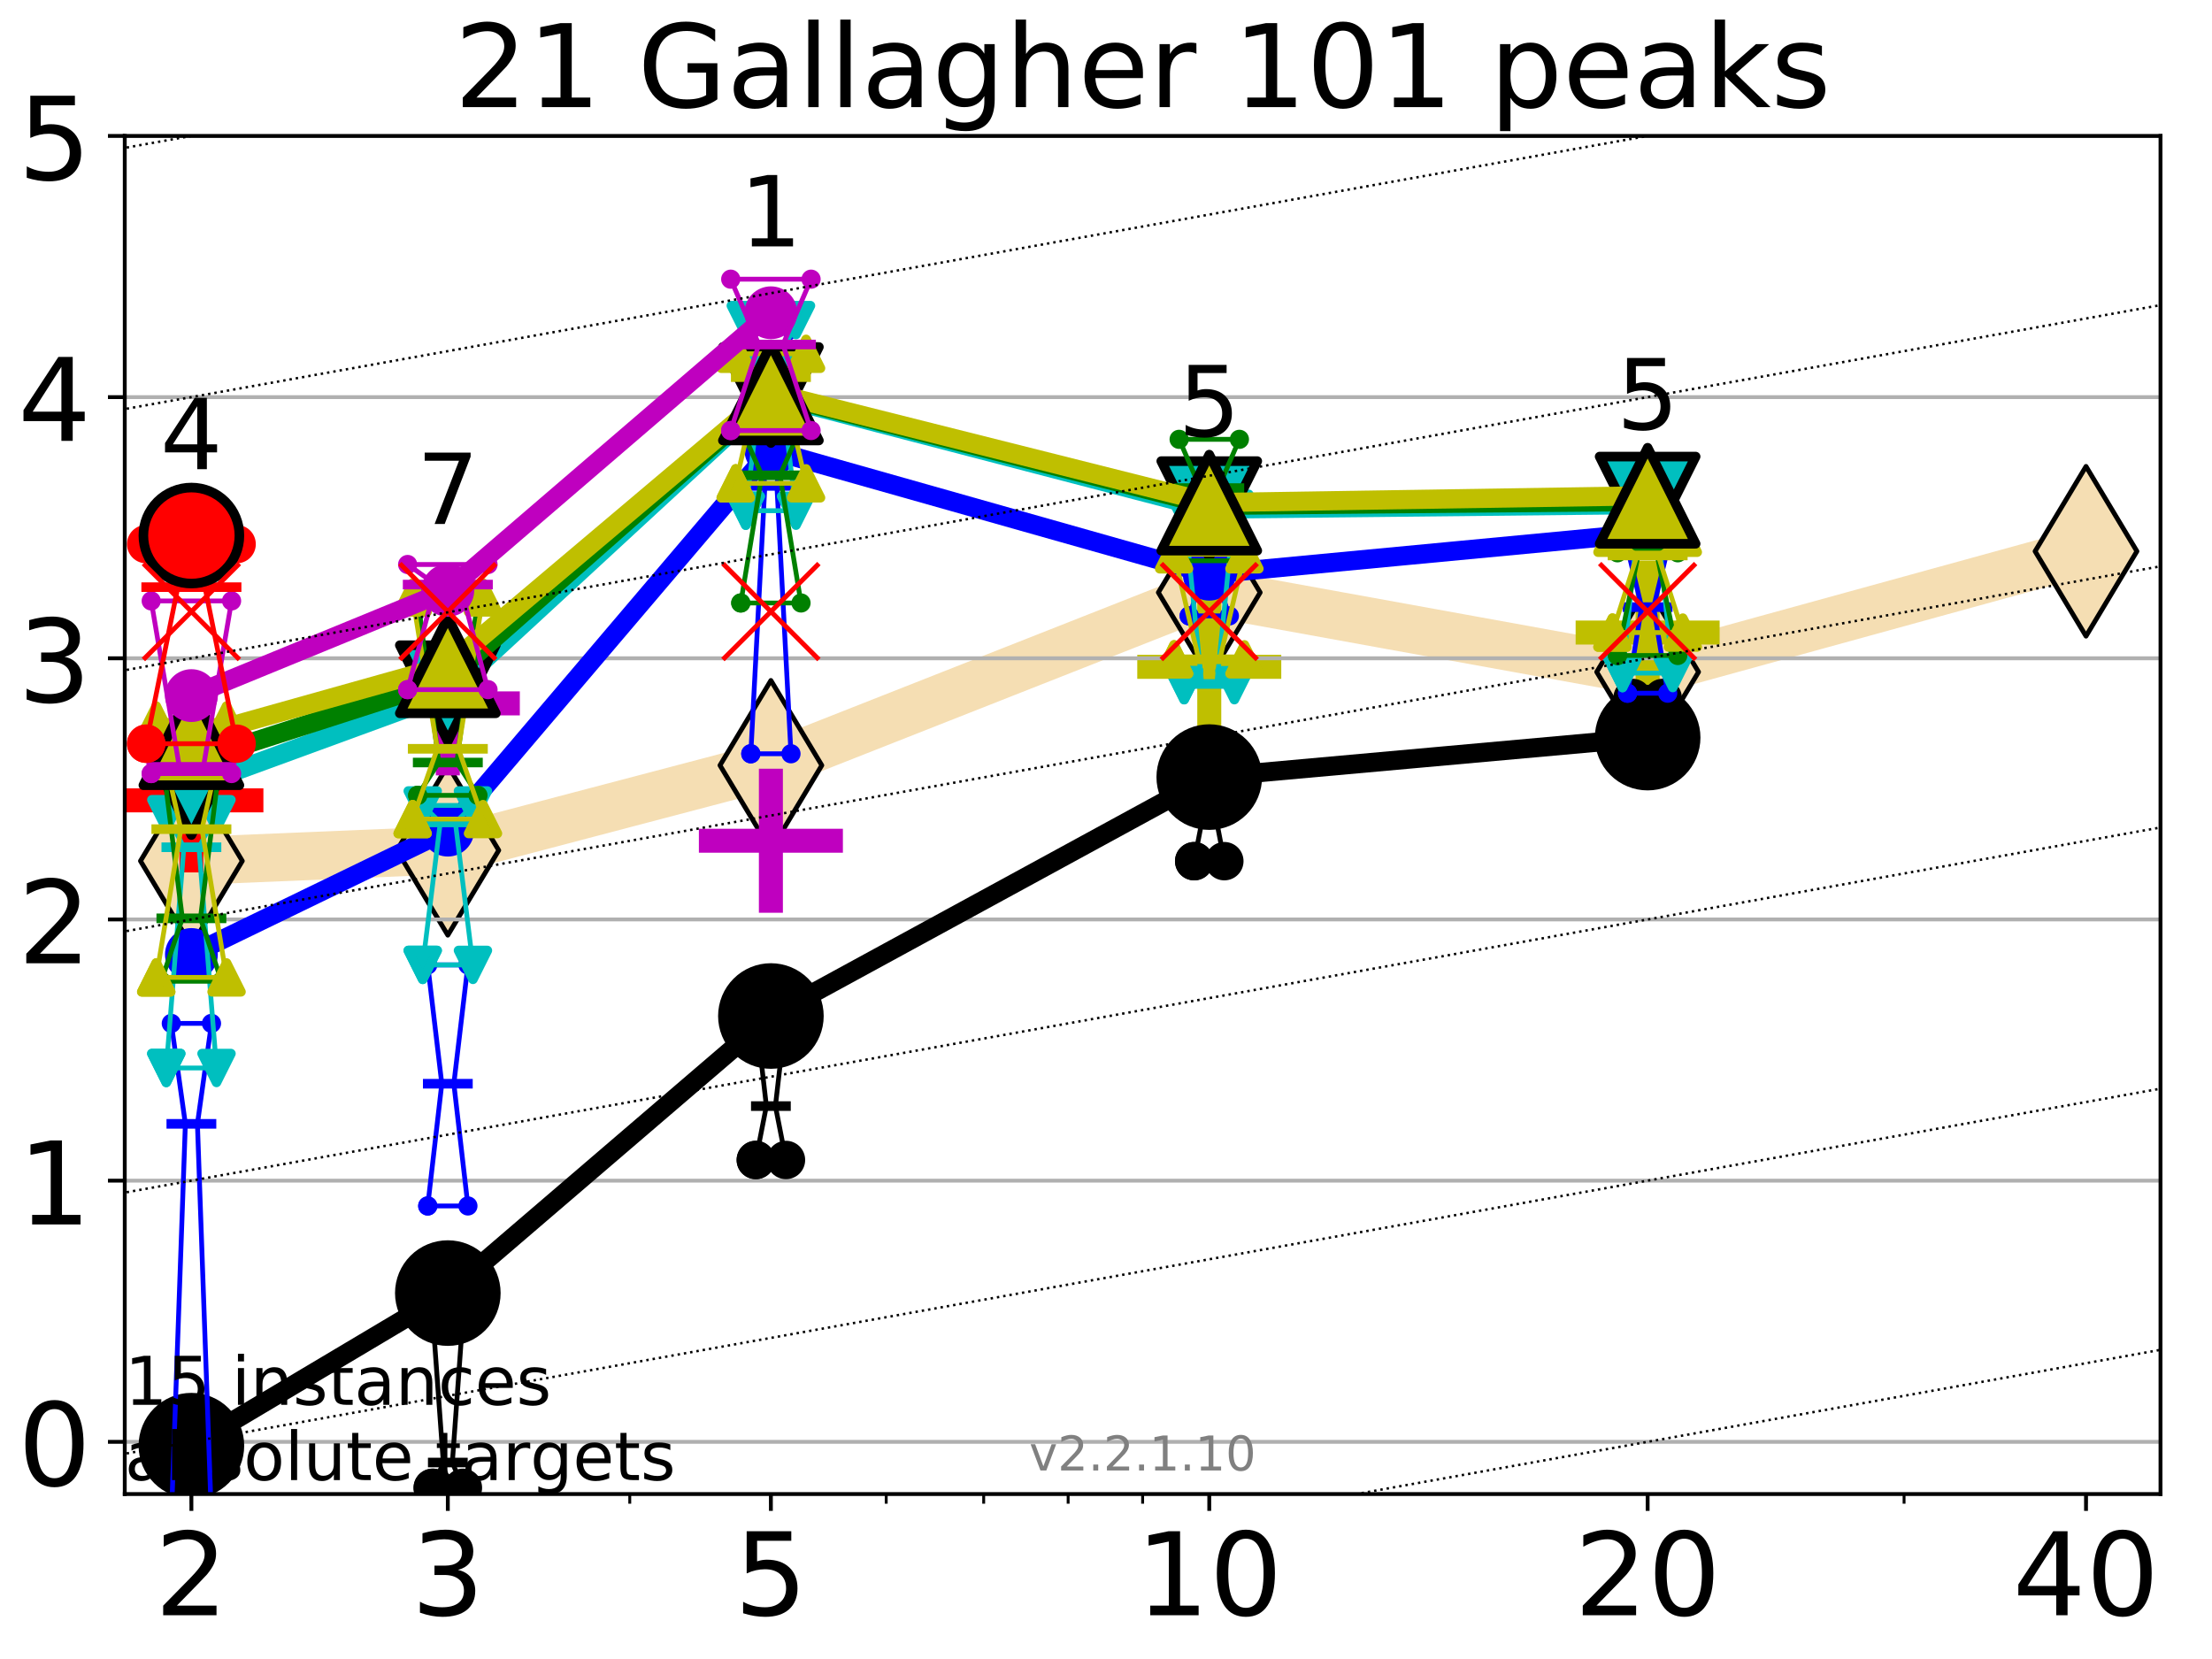 <?xml version="1.0" encoding="utf-8" standalone="no"?>
<!DOCTYPE svg PUBLIC "-//W3C//DTD SVG 1.1//EN"
  "http://www.w3.org/Graphics/SVG/1.1/DTD/svg11.dtd">
<!-- Created with matplotlib (http://matplotlib.org/) -->
<svg height="345.6pt" version="1.1" viewBox="0 0 460.8 345.6" width="460.8pt" xmlns="http://www.w3.org/2000/svg" xmlns:xlink="http://www.w3.org/1999/xlink">
 <defs>
  <style type="text/css">
*{stroke-linecap:butt;stroke-linejoin:round;}
  </style>
 </defs>
 <g id="figure_1">
  <g id="patch_1">
   <path d="M 0 345.6 
L 460.8 345.6 
L 460.8 0 
L 0 0 
z
" style="fill:#ffffff;"/>
  </g>
  <g id="axes_1">
   <g id="patch_2">
    <path d="M 25.99 311.24 
L 450.072 311.24 
L 450.072 28.32 
L 25.99 28.32 
z
" style="fill:#ffffff;"/>
   </g>
   <g id="line2d_1">
    <path clip-path="url(#pfe48d88ee4)" d="M 39.871 179.355 
L 93.29 177.135 
L 160.591 159.433 
L 251.912 123.426 
L 343.233 139.981 
L 434.554 114.841 
" style="fill:none;stroke:#f5deb3;stroke-linecap:square;stroke-width:10;"/>
    <defs>
     <path d="M -0 17.678 
L 10.607 0 
L 0 -17.678 
L -10.607 -0 
z
" id="m0a894710c0" style="stroke:#000000;stroke-linejoin:miter;"/>
    </defs>
    <g clip-path="url(#pfe48d88ee4)">
     <use style="fill:#f5deb3;stroke:#000000;stroke-linejoin:miter;" x="39.871" xlink:href="#m0a894710c0" y="179.355"/>
     <use style="fill:#f5deb3;stroke:#000000;stroke-linejoin:miter;" x="93.29" xlink:href="#m0a894710c0" y="177.135"/>
     <use style="fill:#f5deb3;stroke:#000000;stroke-linejoin:miter;" x="160.591" xlink:href="#m0a894710c0" y="159.433"/>
     <use style="fill:#f5deb3;stroke:#000000;stroke-linejoin:miter;" x="251.912" xlink:href="#m0a894710c0" y="123.426"/>
     <use style="fill:#f5deb3;stroke:#000000;stroke-linejoin:miter;" x="343.233" xlink:href="#m0a894710c0" y="139.981"/>
     <use style="fill:#f5deb3;stroke:#000000;stroke-linejoin:miter;" x="434.554" xlink:href="#m0a894710c0" y="114.841"/>
    </g>
   </g>
   <g id="line2d_2">
    <defs>
     <path d="M -15 0 
L 15 0 
M 0 15 
L 0 -15 
" id="m7cf6fc3e7d" style="stroke:#ff0000;stroke-width:5;"/>
    </defs>
    <g clip-path="url(#pfe48d88ee4)">
     <use style="fill:#ff0000;stroke:#ff0000;stroke-width:5;" x="39.871" xlink:href="#m7cf6fc3e7d" y="166.734"/>
    </g>
   </g>
   <g id="line2d_3">
    <defs>
     <path d="M -15 0 
L 15 0 
M 0 15 
L 0 -15 
" id="mc538e86127" style="stroke:#bfbf00;stroke-width:5;"/>
    </defs>
    <g clip-path="url(#pfe48d88ee4)">
     <use style="fill:#bfbf00;stroke:#bfbf00;stroke-width:5;" x="251.912" xlink:href="#mc538e86127" y="138.914"/>
    </g>
   </g>
   <g id="line2d_4">
    <defs>
     <path d="M -15 0 
L 15 0 
M 0 15 
L 0 -15 
" id="med9c7b9e6b" style="stroke:#bf00bf;stroke-width:5;"/>
    </defs>
    <g clip-path="url(#pfe48d88ee4)">
     <use style="fill:#bf00bf;stroke:#bf00bf;stroke-width:5;" x="93.29" xlink:href="#med9c7b9e6b" y="146.528"/>
    </g>
   </g>
   <g id="line2d_5">
    <g clip-path="url(#pfe48d88ee4)">
     <use style="fill:#bfbf00;stroke:#bfbf00;stroke-width:5;" x="343.233" xlink:href="#mc538e86127" y="131.775"/>
    </g>
   </g>
   <g id="line2d_6">
    <g clip-path="url(#pfe48d88ee4)">
     <use style="fill:#bf00bf;stroke:#bf00bf;stroke-width:5;" x="160.591" xlink:href="#med9c7b9e6b" y="175.141"/>
    </g>
   </g>
   <g id="matplotlib.axis_1">
    <g id="xtick_1">
     <g id="line2d_7">
      <defs>
       <path d="M 0 0 
L 0 3.5 
" id="m3ad8994d19" style="stroke:#000000;stroke-width:0.8;"/>
      </defs>
      <g>
       <use style="stroke:#000000;stroke-width:0.8;" x="39.871" xlink:href="#m3ad8994d19" y="311.24"/>
      </g>
     </g>
     <g id="text_1">
      <!-- 2 -->
      <defs>
       <path d="M 19.188 8.297 
L 53.609 8.297 
L 53.609 0 
L 7.328 0 
L 7.328 8.297 
Q 12.938 14.109 22.625 23.891 
Q 32.328 33.688 34.812 36.531 
Q 39.547 41.844 41.422 45.531 
Q 43.312 49.219 43.312 52.781 
Q 43.312 58.594 39.234 62.25 
Q 35.156 65.922 28.609 65.922 
Q 23.969 65.922 18.812 64.312 
Q 13.672 62.703 7.812 59.422 
L 7.812 69.391 
Q 13.766 71.781 18.938 73 
Q 24.125 74.219 28.422 74.219 
Q 39.75 74.219 46.484 68.547 
Q 53.219 62.891 53.219 53.422 
Q 53.219 48.922 51.531 44.891 
Q 49.859 40.875 45.406 35.406 
Q 44.188 33.984 37.641 27.219 
Q 31.109 20.453 19.188 8.297 
z
" id="DejaVuSans-32"/>
      </defs>
      <g transform="translate(32.236 336.476)scale(0.24 -0.24)">
       <use xlink:href="#DejaVuSans-32"/>
      </g>
     </g>
    </g>
    <g id="xtick_2">
     <g id="line2d_8">
      <g>
       <use style="stroke:#000000;stroke-width:0.8;" x="93.29" xlink:href="#m3ad8994d19" y="311.24"/>
      </g>
     </g>
     <g id="text_2">
      <!-- 3 -->
      <defs>
       <path d="M 40.578 39.312 
Q 47.656 37.797 51.625 33 
Q 55.609 28.219 55.609 21.188 
Q 55.609 10.406 48.188 4.484 
Q 40.766 -1.422 27.094 -1.422 
Q 22.516 -1.422 17.656 -0.516 
Q 12.797 0.391 7.625 2.203 
L 7.625 11.719 
Q 11.719 9.328 16.594 8.109 
Q 21.484 6.891 26.812 6.891 
Q 36.078 6.891 40.938 10.547 
Q 45.797 14.203 45.797 21.188 
Q 45.797 27.641 41.281 31.266 
Q 36.766 34.906 28.719 34.906 
L 20.219 34.906 
L 20.219 43.016 
L 29.109 43.016 
Q 36.375 43.016 40.234 45.922 
Q 44.094 48.828 44.094 54.297 
Q 44.094 59.906 40.109 62.906 
Q 36.141 65.922 28.719 65.922 
Q 24.656 65.922 20.016 65.031 
Q 15.375 64.156 9.812 62.312 
L 9.812 71.094 
Q 15.438 72.656 20.344 73.438 
Q 25.25 74.219 29.594 74.219 
Q 40.828 74.219 47.359 69.109 
Q 53.906 64.016 53.906 55.328 
Q 53.906 49.266 50.438 45.094 
Q 46.969 40.922 40.578 39.312 
z
" id="DejaVuSans-33"/>
      </defs>
      <g transform="translate(85.656 336.476)scale(0.24 -0.24)">
       <use xlink:href="#DejaVuSans-33"/>
      </g>
     </g>
    </g>
    <g id="xtick_3">
     <g id="line2d_9">
      <g>
       <use style="stroke:#000000;stroke-width:0.8;" x="160.591" xlink:href="#m3ad8994d19" y="311.24"/>
      </g>
     </g>
     <g id="text_3">
      <!-- 5 -->
      <defs>
       <path d="M 10.797 72.906 
L 49.516 72.906 
L 49.516 64.594 
L 19.828 64.594 
L 19.828 46.734 
Q 21.969 47.469 24.109 47.828 
Q 26.266 48.188 28.422 48.188 
Q 40.625 48.188 47.75 41.5 
Q 54.891 34.812 54.891 23.391 
Q 54.891 11.625 47.562 5.094 
Q 40.234 -1.422 26.906 -1.422 
Q 22.312 -1.422 17.547 -0.641 
Q 12.797 0.141 7.719 1.703 
L 7.719 11.625 
Q 12.109 9.234 16.797 8.062 
Q 21.484 6.891 26.703 6.891 
Q 35.156 6.891 40.078 11.328 
Q 45.016 15.766 45.016 23.391 
Q 45.016 31 40.078 35.438 
Q 35.156 39.891 26.703 39.891 
Q 22.75 39.891 18.812 39.016 
Q 14.891 38.141 10.797 36.281 
z
" id="DejaVuSans-35"/>
      </defs>
      <g transform="translate(152.956 336.476)scale(0.24 -0.24)">
       <use xlink:href="#DejaVuSans-35"/>
      </g>
     </g>
    </g>
    <g id="xtick_4">
     <g id="line2d_10">
      <g>
       <use style="stroke:#000000;stroke-width:0.8;" x="251.912" xlink:href="#m3ad8994d19" y="311.24"/>
      </g>
     </g>
     <g id="text_4">
      <!-- 10 -->
      <defs>
       <path d="M 12.406 8.297 
L 28.516 8.297 
L 28.516 63.922 
L 10.984 60.406 
L 10.984 69.391 
L 28.422 72.906 
L 38.281 72.906 
L 38.281 8.297 
L 54.391 8.297 
L 54.391 0 
L 12.406 0 
z
" id="DejaVuSans-31"/>
       <path d="M 31.781 66.406 
Q 24.172 66.406 20.328 58.906 
Q 16.5 51.422 16.5 36.375 
Q 16.5 21.391 20.328 13.891 
Q 24.172 6.391 31.781 6.391 
Q 39.453 6.391 43.281 13.891 
Q 47.125 21.391 47.125 36.375 
Q 47.125 51.422 43.281 58.906 
Q 39.453 66.406 31.781 66.406 
z
M 31.781 74.219 
Q 44.047 74.219 50.516 64.516 
Q 56.984 54.828 56.984 36.375 
Q 56.984 17.969 50.516 8.266 
Q 44.047 -1.422 31.781 -1.422 
Q 19.531 -1.422 13.062 8.266 
Q 6.594 17.969 6.594 36.375 
Q 6.594 54.828 13.062 64.516 
Q 19.531 74.219 31.781 74.219 
z
" id="DejaVuSans-30"/>
      </defs>
      <g transform="translate(236.642 336.476)scale(0.24 -0.24)">
       <use xlink:href="#DejaVuSans-31"/>
       <use x="63.623" xlink:href="#DejaVuSans-30"/>
      </g>
     </g>
    </g>
    <g id="xtick_5">
     <g id="line2d_11">
      <g>
       <use style="stroke:#000000;stroke-width:0.8;" x="343.233" xlink:href="#m3ad8994d19" y="311.24"/>
      </g>
     </g>
     <g id="text_5">
      <!-- 20 -->
      <g transform="translate(327.963 336.476)scale(0.24 -0.24)">
       <use xlink:href="#DejaVuSans-32"/>
       <use x="63.623" xlink:href="#DejaVuSans-30"/>
      </g>
     </g>
    </g>
    <g id="xtick_6">
     <g id="line2d_12">
      <g>
       <use style="stroke:#000000;stroke-width:0.8;" x="434.554" xlink:href="#m3ad8994d19" y="311.24"/>
      </g>
     </g>
     <g id="text_6">
      <!-- 40 -->
      <defs>
       <path d="M 37.797 64.312 
L 12.891 25.391 
L 37.797 25.391 
z
M 35.203 72.906 
L 47.609 72.906 
L 47.609 25.391 
L 58.016 25.391 
L 58.016 17.188 
L 47.609 17.188 
L 47.609 0 
L 37.797 0 
L 37.797 17.188 
L 4.891 17.188 
L 4.891 26.703 
z
" id="DejaVuSans-34"/>
      </defs>
      <g transform="translate(419.284 336.476)scale(0.24 -0.24)">
       <use xlink:href="#DejaVuSans-34"/>
       <use x="63.623" xlink:href="#DejaVuSans-30"/>
      </g>
     </g>
    </g>
    <g id="xtick_7">
     <g id="line2d_13">
      <defs>
       <path d="M 0 0 
L 0 2 
" id="m60a6415862" style="stroke:#000000;stroke-width:0.6;"/>
      </defs>
      <g>
       <use style="stroke:#000000;stroke-width:0.6;" x="39.871" xlink:href="#m60a6415862" y="311.24"/>
      </g>
     </g>
    </g>
    <g id="xtick_8">
     <g id="line2d_14">
      <g>
       <use style="stroke:#000000;stroke-width:0.6;" x="93.29" xlink:href="#m60a6415862" y="311.24"/>
      </g>
     </g>
    </g>
    <g id="xtick_9">
     <g id="line2d_15">
      <g>
       <use style="stroke:#000000;stroke-width:0.6;" x="131.192" xlink:href="#m60a6415862" y="311.24"/>
      </g>
     </g>
    </g>
    <g id="xtick_10">
     <g id="line2d_16">
      <g>
       <use style="stroke:#000000;stroke-width:0.6;" x="160.591" xlink:href="#m60a6415862" y="311.24"/>
      </g>
     </g>
    </g>
    <g id="xtick_11">
     <g id="line2d_17">
      <g>
       <use style="stroke:#000000;stroke-width:0.6;" x="184.612" xlink:href="#m60a6415862" y="311.24"/>
      </g>
     </g>
    </g>
    <g id="xtick_12">
     <g id="line2d_18">
      <g>
       <use style="stroke:#000000;stroke-width:0.6;" x="204.921" xlink:href="#m60a6415862" y="311.24"/>
      </g>
     </g>
    </g>
    <g id="xtick_13">
     <g id="line2d_19">
      <g>
       <use style="stroke:#000000;stroke-width:0.6;" x="222.513" xlink:href="#m60a6415862" y="311.24"/>
      </g>
     </g>
    </g>
    <g id="xtick_14">
     <g id="line2d_20">
      <g>
       <use style="stroke:#000000;stroke-width:0.6;" x="238.031" xlink:href="#m60a6415862" y="311.24"/>
      </g>
     </g>
    </g>
    <g id="xtick_15">
     <g id="line2d_21">
      <g>
       <use style="stroke:#000000;stroke-width:0.6;" x="343.233" xlink:href="#m60a6415862" y="311.24"/>
      </g>
     </g>
    </g>
    <g id="xtick_16">
     <g id="line2d_22">
      <g>
       <use style="stroke:#000000;stroke-width:0.6;" x="396.653" xlink:href="#m60a6415862" y="311.24"/>
      </g>
     </g>
    </g>
    <g id="xtick_17">
     <g id="line2d_23">
      <g>
       <use style="stroke:#000000;stroke-width:0.6;" x="434.554" xlink:href="#m60a6415862" y="311.24"/>
      </g>
     </g>
    </g>
   </g>
   <g id="matplotlib.axis_2">
    <g id="ytick_1">
     <g id="line2d_24">
      <path clip-path="url(#pfe48d88ee4)" d="M 25.99 300.358 
L 450.072 300.358 
" style="fill:none;stroke:#b0b0b0;stroke-linecap:square;stroke-width:0.8;"/>
     </g>
     <g id="line2d_25">
      <defs>
       <path d="M 0 0 
L -3.5 0 
" id="m5bfe3de5c9" style="stroke:#000000;stroke-width:0.8;"/>
      </defs>
      <g>
       <use style="stroke:#000000;stroke-width:0.8;" x="25.99" xlink:href="#m5bfe3de5c9" y="300.358"/>
      </g>
     </g>
     <g id="text_7">
      <!-- 0 -->
      <g transform="translate(3.72 309.477)scale(0.24 -0.24)">
       <use xlink:href="#DejaVuSans-30"/>
      </g>
     </g>
    </g>
    <g id="ytick_2">
     <g id="line2d_26">
      <path clip-path="url(#pfe48d88ee4)" d="M 25.99 245.951 
L 450.072 245.951 
" style="fill:none;stroke:#b0b0b0;stroke-linecap:square;stroke-width:0.8;"/>
     </g>
     <g id="line2d_27">
      <g>
       <use style="stroke:#000000;stroke-width:0.8;" x="25.99" xlink:href="#m5bfe3de5c9" y="245.951"/>
      </g>
     </g>
     <g id="text_8">
      <!-- 1 -->
      <g transform="translate(3.72 255.069)scale(0.24 -0.24)">
       <use xlink:href="#DejaVuSans-31"/>
      </g>
     </g>
    </g>
    <g id="ytick_3">
     <g id="line2d_28">
      <path clip-path="url(#pfe48d88ee4)" d="M 25.99 191.543 
L 450.072 191.543 
" style="fill:none;stroke:#b0b0b0;stroke-linecap:square;stroke-width:0.8;"/>
     </g>
     <g id="line2d_29">
      <g>
       <use style="stroke:#000000;stroke-width:0.8;" x="25.99" xlink:href="#m5bfe3de5c9" y="191.543"/>
      </g>
     </g>
     <g id="text_9">
      <!-- 2 -->
      <g transform="translate(3.72 200.661)scale(0.24 -0.24)">
       <use xlink:href="#DejaVuSans-32"/>
      </g>
     </g>
    </g>
    <g id="ytick_4">
     <g id="line2d_30">
      <path clip-path="url(#pfe48d88ee4)" d="M 25.99 137.135 
L 450.072 137.135 
" style="fill:none;stroke:#b0b0b0;stroke-linecap:square;stroke-width:0.8;"/>
     </g>
     <g id="line2d_31">
      <g>
       <use style="stroke:#000000;stroke-width:0.8;" x="25.99" xlink:href="#m5bfe3de5c9" y="137.135"/>
      </g>
     </g>
     <g id="text_10">
      <!-- 3 -->
      <g transform="translate(3.72 146.254)scale(0.24 -0.24)">
       <use xlink:href="#DejaVuSans-33"/>
      </g>
     </g>
    </g>
    <g id="ytick_5">
     <g id="line2d_32">
      <path clip-path="url(#pfe48d88ee4)" d="M 25.99 82.728 
L 450.072 82.728 
" style="fill:none;stroke:#b0b0b0;stroke-linecap:square;stroke-width:0.8;"/>
     </g>
     <g id="line2d_33">
      <g>
       <use style="stroke:#000000;stroke-width:0.8;" x="25.99" xlink:href="#m5bfe3de5c9" y="82.728"/>
      </g>
     </g>
     <g id="text_11">
      <!-- 4 -->
      <g transform="translate(3.72 91.846)scale(0.24 -0.24)">
       <use xlink:href="#DejaVuSans-34"/>
      </g>
     </g>
    </g>
    <g id="ytick_6">
     <g id="line2d_34">
      <path clip-path="url(#pfe48d88ee4)" d="M 25.99 28.32 
L 450.072 28.32 
" style="fill:none;stroke:#b0b0b0;stroke-linecap:square;stroke-width:0.8;"/>
     </g>
     <g id="line2d_35">
      <g>
       <use style="stroke:#000000;stroke-width:0.8;" x="25.99" xlink:href="#m5bfe3de5c9" y="28.32"/>
      </g>
     </g>
     <g id="text_12">
      <!-- 5 -->
      <g transform="translate(3.72 37.438)scale(0.24 -0.24)">
       <use xlink:href="#DejaVuSans-35"/>
      </g>
     </g>
    </g>
   </g>
   <g id="line2d_36">
    <path clip-path="url(#pfe48d88ee4)" d="M 36.732 316.737 
L 38.929 316.737 
L 36.732 300.358 
L 43.01 300.358 
L 40.813 316.737 
L 43.01 316.737 
L 36.732 316.737 
" style="fill:none;stroke:#000000;stroke-linecap:square;"/>
   </g>
   <g id="line2d_37">
    <path clip-path="url(#pfe48d88ee4)" d="M 36.732 316.737 
L 43.01 316.737 
L 43.01 300.358 
L 36.732 300.358 
L 36.732 316.737 
" style="fill:none;"/>
    <defs>
     <path d="M 0 3 
C 0.796 3 1.559 2.684 2.121 2.121 
C 2.684 1.559 3 0.796 3 0 
C 3 -0.796 2.684 -1.559 2.121 -2.121 
C 1.559 -2.684 0.796 -3 0 -3 
C -0.796 -3 -1.559 -2.684 -2.121 -2.121 
C -2.684 -1.559 -3 -0.796 -3 0 
C -3 0.796 -2.684 1.559 -2.121 2.121 
C -1.559 2.684 -0.796 3 0 3 
z
" id="m5234303534" style="stroke:#000000;stroke-width:2;"/>
    </defs>
    <g clip-path="url(#pfe48d88ee4)">
     <use style="stroke:#000000;stroke-width:2;" x="36.732" xlink:href="#m5234303534" y="316.737"/>
     <use style="stroke:#000000;stroke-width:2;" x="43.01" xlink:href="#m5234303534" y="316.737"/>
     <use style="stroke:#000000;stroke-width:2;" x="43.01" xlink:href="#m5234303534" y="300.358"/>
     <use style="stroke:#000000;stroke-width:2;" x="36.732" xlink:href="#m5234303534" y="300.358"/>
     <use style="stroke:#000000;stroke-width:2;" x="36.732" xlink:href="#m5234303534" y="316.737"/>
    </g>
   </g>
   <g id="line2d_38">
    <path clip-path="url(#pfe48d88ee4)" d="M 36.732 316.737 
L 43.01 316.737 
" style="fill:none;stroke:#000000;stroke-linecap:square;stroke-width:2;"/>
   </g>
   <g id="line2d_39">
    <path clip-path="url(#pfe48d88ee4)" d="M 90.151 309.939 
L 92.349 304.667 
L 90.151 274.399 
L 96.43 274.399 
L 94.232 304.667 
L 96.43 309.939 
L 90.151 309.939 
" style="fill:none;stroke:#000000;stroke-linecap:square;"/>
   </g>
   <g id="line2d_40">
    <path clip-path="url(#pfe48d88ee4)" d="M 90.151 309.939 
L 96.43 309.939 
L 96.43 274.399 
L 90.151 274.399 
L 90.151 309.939 
" style="fill:none;"/>
    <g clip-path="url(#pfe48d88ee4)">
     <use style="stroke:#000000;stroke-width:2;" x="90.151" xlink:href="#m5234303534" y="309.939"/>
     <use style="stroke:#000000;stroke-width:2;" x="96.43" xlink:href="#m5234303534" y="309.939"/>
     <use style="stroke:#000000;stroke-width:2;" x="96.43" xlink:href="#m5234303534" y="274.399"/>
     <use style="stroke:#000000;stroke-width:2;" x="90.151" xlink:href="#m5234303534" y="274.399"/>
     <use style="stroke:#000000;stroke-width:2;" x="90.151" xlink:href="#m5234303534" y="309.939"/>
    </g>
   </g>
   <g id="line2d_41">
    <path clip-path="url(#pfe48d88ee4)" d="M 90.151 304.667 
L 96.43 304.667 
" style="fill:none;stroke:#000000;stroke-linecap:square;stroke-width:2;"/>
   </g>
   <g id="line2d_42">
    <path clip-path="url(#pfe48d88ee4)" d="M 157.452 241.643 
L 159.649 230.414 
L 157.452 211.266 
L 163.73 211.266 
L 161.533 230.414 
L 163.73 241.643 
L 157.452 241.643 
" style="fill:none;stroke:#000000;stroke-linecap:square;"/>
   </g>
   <g id="line2d_43">
    <path clip-path="url(#pfe48d88ee4)" d="M 157.452 241.643 
L 163.73 241.643 
L 163.73 211.266 
L 157.452 211.266 
L 157.452 241.643 
" style="fill:none;"/>
    <g clip-path="url(#pfe48d88ee4)">
     <use style="stroke:#000000;stroke-width:2;" x="157.452" xlink:href="#m5234303534" y="241.643"/>
     <use style="stroke:#000000;stroke-width:2;" x="163.73" xlink:href="#m5234303534" y="241.643"/>
     <use style="stroke:#000000;stroke-width:2;" x="163.73" xlink:href="#m5234303534" y="211.266"/>
     <use style="stroke:#000000;stroke-width:2;" x="157.452" xlink:href="#m5234303534" y="211.266"/>
     <use style="stroke:#000000;stroke-width:2;" x="157.452" xlink:href="#m5234303534" y="241.643"/>
    </g>
   </g>
   <g id="line2d_44">
    <path clip-path="url(#pfe48d88ee4)" d="M 157.452 230.414 
L 163.73 230.414 
" style="fill:none;stroke:#000000;stroke-linecap:square;stroke-width:2;"/>
   </g>
   <g id="line2d_45">
    <path clip-path="url(#pfe48d88ee4)" d="M 248.773 179.397 
L 250.97 168.065 
L 248.773 168.065 
L 255.051 168.065 
L 252.854 168.065 
L 255.051 179.397 
L 248.773 179.397 
" style="fill:none;stroke:#000000;stroke-linecap:square;"/>
   </g>
   <g id="line2d_46">
    <path clip-path="url(#pfe48d88ee4)" d="M 248.773 179.397 
L 255.051 179.397 
L 255.051 168.065 
L 248.773 168.065 
L 248.773 179.397 
" style="fill:none;"/>
    <g clip-path="url(#pfe48d88ee4)">
     <use style="stroke:#000000;stroke-width:2;" x="248.773" xlink:href="#m5234303534" y="179.397"/>
     <use style="stroke:#000000;stroke-width:2;" x="255.051" xlink:href="#m5234303534" y="179.397"/>
     <use style="stroke:#000000;stroke-width:2;" x="255.051" xlink:href="#m5234303534" y="168.065"/>
     <use style="stroke:#000000;stroke-width:2;" x="248.773" xlink:href="#m5234303534" y="168.065"/>
     <use style="stroke:#000000;stroke-width:2;" x="248.773" xlink:href="#m5234303534" y="179.397"/>
    </g>
   </g>
   <g id="line2d_47">
    <path clip-path="url(#pfe48d88ee4)" d="M 248.773 168.065 
L 255.051 168.065 
" style="fill:none;stroke:#000000;stroke-linecap:square;stroke-width:2;"/>
   </g>
   <g id="line2d_48">
    <path clip-path="url(#pfe48d88ee4)" d="M 340.094 153.68 
L 342.291 150.069 
L 340.094 145.398 
L 346.372 145.398 
L 344.175 150.069 
L 346.372 153.68 
L 340.094 153.68 
" style="fill:none;stroke:#000000;stroke-linecap:square;"/>
   </g>
   <g id="line2d_49">
    <path clip-path="url(#pfe48d88ee4)" d="M 340.094 153.68 
L 346.372 153.68 
L 346.372 145.398 
L 340.094 145.398 
L 340.094 153.68 
" style="fill:none;"/>
    <g clip-path="url(#pfe48d88ee4)">
     <use style="stroke:#000000;stroke-width:2;" x="340.094" xlink:href="#m5234303534" y="153.68"/>
     <use style="stroke:#000000;stroke-width:2;" x="346.372" xlink:href="#m5234303534" y="153.68"/>
     <use style="stroke:#000000;stroke-width:2;" x="346.372" xlink:href="#m5234303534" y="145.398"/>
     <use style="stroke:#000000;stroke-width:2;" x="340.094" xlink:href="#m5234303534" y="145.398"/>
     <use style="stroke:#000000;stroke-width:2;" x="340.094" xlink:href="#m5234303534" y="153.68"/>
    </g>
   </g>
   <g id="line2d_50">
    <path clip-path="url(#pfe48d88ee4)" d="M 340.094 150.069 
L 346.372 150.069 
" style="fill:none;stroke:#000000;stroke-linecap:square;stroke-width:2;"/>
   </g>
   <g id="line2d_51">
    <path clip-path="url(#pfe48d88ee4)" d="M 39.871 301.16 
L 93.29 269.373 
" style="fill:none;stroke:#000000;stroke-linecap:square;stroke-width:4;"/>
   </g>
   <g id="line2d_52">
    <path clip-path="url(#pfe48d88ee4)" d="M 93.29 269.373 
L 160.591 211.654 
" style="fill:none;stroke:#000000;stroke-linecap:square;stroke-width:4;"/>
   </g>
   <g id="line2d_53">
    <path clip-path="url(#pfe48d88ee4)" d="M 160.591 211.654 
L 251.912 161.883 
" style="fill:none;stroke:#000000;stroke-linecap:square;stroke-width:4;"/>
   </g>
   <g id="line2d_54">
    <path clip-path="url(#pfe48d88ee4)" d="M 251.912 161.883 
L 343.233 153.654 
" style="fill:none;stroke:#000000;stroke-linecap:square;stroke-width:4;"/>
   </g>
   <g id="line2d_55">
    <path clip-path="url(#pfe48d88ee4)" d="M 39.871 301.16 
L 93.29 269.373 
L 160.591 211.654 
L 251.912 161.883 
L 343.233 153.654 
" style="fill:none;"/>
    <defs>
     <path d="M 0 10 
C 2.652 10 5.196 8.946 7.071 7.071 
C 8.946 5.196 10 2.652 10 0 
C 10 -2.652 8.946 -5.196 7.071 -7.071 
C 5.196 -8.946 2.652 -10 0 -10 
C -2.652 -10 -5.196 -8.946 -7.071 -7.071 
C -8.946 -5.196 -10 -2.652 -10 0 
C -10 2.652 -8.946 5.196 -7.071 7.071 
C -5.196 8.946 -2.652 10 0 10 
z
" id="m9644366ecf" style="stroke:#000000;stroke-width:2;"/>
    </defs>
    <g clip-path="url(#pfe48d88ee4)">
     <use style="stroke:#000000;stroke-width:2;" x="39.871" xlink:href="#m9644366ecf" y="301.16"/>
     <use style="stroke:#000000;stroke-width:2;" x="93.29" xlink:href="#m9644366ecf" y="269.373"/>
     <use style="stroke:#000000;stroke-width:2;" x="160.591" xlink:href="#m9644366ecf" y="211.654"/>
     <use style="stroke:#000000;stroke-width:2;" x="251.912" xlink:href="#m9644366ecf" y="161.883"/>
     <use style="stroke:#000000;stroke-width:2;" x="343.233" xlink:href="#m9644366ecf" y="153.654"/>
    </g>
   </g>
   <g id="line2d_56">
    <path clip-path="url(#pfe48d88ee4)" d="M 35.685 316.737 
L 38.615 234.118 
L 35.685 213.194 
L 44.057 213.194 
L 41.127 234.118 
L 44.057 316.737 
L 35.685 316.737 
" style="fill:none;stroke:#0000ff;stroke-linecap:square;"/>
   </g>
   <g id="line2d_57">
    <path clip-path="url(#pfe48d88ee4)" d="M 35.685 316.737 
L 44.057 316.737 
L 44.057 213.194 
L 35.685 213.194 
L 35.685 316.737 
" style="fill:none;"/>
    <defs>
     <path d="M 0 1.5 
C 0.398 1.5 0.779 1.342 1.061 1.061 
C 1.342 0.779 1.5 0.398 1.5 0 
C 1.5 -0.398 1.342 -0.779 1.061 -1.061 
C 0.779 -1.342 0.398 -1.5 0 -1.5 
C -0.398 -1.5 -0.779 -1.342 -1.061 -1.061 
C -1.342 -0.779 -1.5 -0.398 -1.5 0 
C -1.5 0.398 -1.342 0.779 -1.061 1.061 
C -0.779 1.342 -0.398 1.5 0 1.5 
z
" id="mfaead23b7b" style="stroke:#0000ff;"/>
    </defs>
    <g clip-path="url(#pfe48d88ee4)">
     <use style="fill:#0000ff;stroke:#0000ff;" x="35.685" xlink:href="#mfaead23b7b" y="316.737"/>
     <use style="fill:#0000ff;stroke:#0000ff;" x="44.057" xlink:href="#mfaead23b7b" y="316.737"/>
     <use style="fill:#0000ff;stroke:#0000ff;" x="44.057" xlink:href="#mfaead23b7b" y="213.194"/>
     <use style="fill:#0000ff;stroke:#0000ff;" x="35.685" xlink:href="#mfaead23b7b" y="213.194"/>
     <use style="fill:#0000ff;stroke:#0000ff;" x="35.685" xlink:href="#mfaead23b7b" y="316.737"/>
    </g>
   </g>
   <g id="line2d_58">
    <path clip-path="url(#pfe48d88ee4)" d="M 35.685 234.118 
L 44.057 234.118 
" style="fill:none;stroke:#0000ff;stroke-linecap:square;stroke-width:2;"/>
   </g>
   <g id="line2d_59">
    <path clip-path="url(#pfe48d88ee4)" d="M 89.105 251.223 
L 92.035 225.762 
L 89.105 201.006 
L 97.476 201.006 
L 94.546 225.762 
L 97.476 251.223 
L 89.105 251.223 
" style="fill:none;stroke:#0000ff;stroke-linecap:square;"/>
   </g>
   <g id="line2d_60">
    <path clip-path="url(#pfe48d88ee4)" d="M 89.105 251.223 
L 97.476 251.223 
L 97.476 201.006 
L 89.105 201.006 
L 89.105 251.223 
" style="fill:none;"/>
    <g clip-path="url(#pfe48d88ee4)">
     <use style="fill:#0000ff;stroke:#0000ff;" x="89.105" xlink:href="#mfaead23b7b" y="251.223"/>
     <use style="fill:#0000ff;stroke:#0000ff;" x="97.476" xlink:href="#mfaead23b7b" y="251.223"/>
     <use style="fill:#0000ff;stroke:#0000ff;" x="97.476" xlink:href="#mfaead23b7b" y="201.006"/>
     <use style="fill:#0000ff;stroke:#0000ff;" x="89.105" xlink:href="#mfaead23b7b" y="201.006"/>
     <use style="fill:#0000ff;stroke:#0000ff;" x="89.105" xlink:href="#mfaead23b7b" y="251.223"/>
    </g>
   </g>
   <g id="line2d_61">
    <path clip-path="url(#pfe48d88ee4)" d="M 89.105 225.762 
L 97.476 225.762 
" style="fill:none;stroke:#0000ff;stroke-linecap:square;stroke-width:2;"/>
   </g>
   <g id="line2d_62">
    <path clip-path="url(#pfe48d88ee4)" d="M 156.405 157.023 
L 159.335 101.23 
L 156.405 68.63 
L 164.777 68.63 
L 161.847 101.23 
L 164.777 157.023 
L 156.405 157.023 
" style="fill:none;stroke:#0000ff;stroke-linecap:square;"/>
   </g>
   <g id="line2d_63">
    <path clip-path="url(#pfe48d88ee4)" d="M 156.405 157.023 
L 164.777 157.023 
L 164.777 68.63 
L 156.405 68.63 
L 156.405 157.023 
" style="fill:none;"/>
    <g clip-path="url(#pfe48d88ee4)">
     <use style="fill:#0000ff;stroke:#0000ff;" x="156.405" xlink:href="#mfaead23b7b" y="157.023"/>
     <use style="fill:#0000ff;stroke:#0000ff;" x="164.777" xlink:href="#mfaead23b7b" y="157.023"/>
     <use style="fill:#0000ff;stroke:#0000ff;" x="164.777" xlink:href="#mfaead23b7b" y="68.63"/>
     <use style="fill:#0000ff;stroke:#0000ff;" x="156.405" xlink:href="#mfaead23b7b" y="68.63"/>
     <use style="fill:#0000ff;stroke:#0000ff;" x="156.405" xlink:href="#mfaead23b7b" y="157.023"/>
    </g>
   </g>
   <g id="line2d_64">
    <path clip-path="url(#pfe48d88ee4)" d="M 156.405 101.23 
L 164.777 101.23 
" style="fill:none;stroke:#0000ff;stroke-linecap:square;stroke-width:2;"/>
   </g>
   <g id="line2d_65">
    <path clip-path="url(#pfe48d88ee4)" d="M 247.726 128.297 
L 250.656 119.841 
L 247.726 114.28 
L 256.098 114.28 
L 253.168 119.841 
L 256.098 128.297 
L 247.726 128.297 
" style="fill:none;stroke:#0000ff;stroke-linecap:square;"/>
   </g>
   <g id="line2d_66">
    <path clip-path="url(#pfe48d88ee4)" d="M 247.726 128.297 
L 256.098 128.297 
L 256.098 114.28 
L 247.726 114.28 
L 247.726 128.297 
" style="fill:none;"/>
    <g clip-path="url(#pfe48d88ee4)">
     <use style="fill:#0000ff;stroke:#0000ff;" x="247.726" xlink:href="#mfaead23b7b" y="128.297"/>
     <use style="fill:#0000ff;stroke:#0000ff;" x="256.098" xlink:href="#mfaead23b7b" y="128.297"/>
     <use style="fill:#0000ff;stroke:#0000ff;" x="256.098" xlink:href="#mfaead23b7b" y="114.28"/>
     <use style="fill:#0000ff;stroke:#0000ff;" x="247.726" xlink:href="#mfaead23b7b" y="114.28"/>
     <use style="fill:#0000ff;stroke:#0000ff;" x="247.726" xlink:href="#mfaead23b7b" y="128.297"/>
    </g>
   </g>
   <g id="line2d_67">
    <path clip-path="url(#pfe48d88ee4)" d="M 247.726 119.841 
L 256.098 119.841 
" style="fill:none;stroke:#0000ff;stroke-linecap:square;stroke-width:2;"/>
   </g>
   <g id="line2d_68">
    <path clip-path="url(#pfe48d88ee4)" d="M 339.048 144.407 
L 341.977 126.477 
L 339.048 114.285 
L 347.419 114.285 
L 344.489 126.477 
L 347.419 144.407 
L 339.048 144.407 
" style="fill:none;stroke:#0000ff;stroke-linecap:square;"/>
   </g>
   <g id="line2d_69">
    <path clip-path="url(#pfe48d88ee4)" d="M 339.048 144.407 
L 347.419 144.407 
L 347.419 114.285 
L 339.048 114.285 
L 339.048 144.407 
" style="fill:none;"/>
    <g clip-path="url(#pfe48d88ee4)">
     <use style="fill:#0000ff;stroke:#0000ff;" x="339.048" xlink:href="#mfaead23b7b" y="144.407"/>
     <use style="fill:#0000ff;stroke:#0000ff;" x="347.419" xlink:href="#mfaead23b7b" y="144.407"/>
     <use style="fill:#0000ff;stroke:#0000ff;" x="347.419" xlink:href="#mfaead23b7b" y="114.285"/>
     <use style="fill:#0000ff;stroke:#0000ff;" x="339.048" xlink:href="#mfaead23b7b" y="114.285"/>
     <use style="fill:#0000ff;stroke:#0000ff;" x="339.048" xlink:href="#mfaead23b7b" y="144.407"/>
    </g>
   </g>
   <g id="line2d_70">
    <path clip-path="url(#pfe48d88ee4)" d="M 339.048 126.477 
L 347.419 126.477 
" style="fill:none;stroke:#0000ff;stroke-linecap:square;stroke-width:2;"/>
   </g>
   <g id="line2d_71">
    <path clip-path="url(#pfe48d88ee4)" d="M 39.871 198.84 
L 93.29 172.933 
" style="fill:none;stroke:#0000ff;stroke-linecap:square;stroke-width:4;"/>
   </g>
   <g id="line2d_72">
    <path clip-path="url(#pfe48d88ee4)" d="M 93.29 172.933 
L 160.591 93.775 
" style="fill:none;stroke:#0000ff;stroke-linecap:square;stroke-width:4;"/>
   </g>
   <g id="line2d_73">
    <path clip-path="url(#pfe48d88ee4)" d="M 160.591 93.775 
L 251.912 119.613 
" style="fill:none;stroke:#0000ff;stroke-linecap:square;stroke-width:4;"/>
   </g>
   <g id="line2d_74">
    <path clip-path="url(#pfe48d88ee4)" d="M 251.912 119.613 
L 343.233 110.978 
" style="fill:none;stroke:#0000ff;stroke-linecap:square;stroke-width:4;"/>
   </g>
   <g id="line2d_75">
    <path clip-path="url(#pfe48d88ee4)" d="M 39.871 198.84 
L 93.29 172.933 
L 160.591 93.775 
L 251.912 119.613 
L 343.233 110.978 
" style="fill:none;"/>
    <defs>
     <path d="M 0 5 
C 1.326 5 2.598 4.473 3.536 3.536 
C 4.473 2.598 5 1.326 5 0 
C 5 -1.326 4.473 -2.598 3.536 -3.536 
C 2.598 -4.473 1.326 -5 0 -5 
C -1.326 -5 -2.598 -4.473 -3.536 -3.536 
C -4.473 -2.598 -5 -1.326 -5 0 
C -5 1.326 -4.473 2.598 -3.536 3.536 
C -2.598 4.473 -1.326 5 0 5 
z
" id="m9279cbe597" style="stroke:#0000ff;"/>
    </defs>
    <g clip-path="url(#pfe48d88ee4)">
     <use style="fill:#0000ff;stroke:#0000ff;" x="39.871" xlink:href="#m9279cbe597" y="198.84"/>
     <use style="fill:#0000ff;stroke:#0000ff;" x="93.29" xlink:href="#m9279cbe597" y="172.933"/>
     <use style="fill:#0000ff;stroke:#0000ff;" x="160.591" xlink:href="#m9279cbe597" y="93.775"/>
     <use style="fill:#0000ff;stroke:#0000ff;" x="251.912" xlink:href="#m9279cbe597" y="119.613"/>
     <use style="fill:#0000ff;stroke:#0000ff;" x="343.233" xlink:href="#m9279cbe597" y="110.978"/>
    </g>
   </g>
   <g id="line2d_76">
    <path clip-path="url(#pfe48d88ee4)" d="M 34.639 222.481 
L 38.301 176.501 
L 34.639 169.61 
L 45.103 169.61 
L 41.441 176.501 
L 45.103 222.481 
L 34.639 222.481 
" style="fill:none;stroke:#00bfbf;stroke-linecap:square;"/>
   </g>
   <g id="line2d_77">
    <path clip-path="url(#pfe48d88ee4)" d="M 34.639 222.481 
L 45.103 222.481 
L 45.103 169.61 
L 34.639 169.61 
L 34.639 222.481 
" style="fill:none;"/>
    <defs>
     <path d="M -0 3 
L 3 -3 
L -3 -3 
z
" id="m76e3623c3f" style="stroke:#00bfbf;stroke-linejoin:miter;stroke-width:2;"/>
    </defs>
    <g clip-path="url(#pfe48d88ee4)">
     <use style="fill:#00bfbf;stroke:#00bfbf;stroke-linejoin:miter;stroke-width:2;" x="34.639" xlink:href="#m76e3623c3f" y="222.481"/>
     <use style="fill:#00bfbf;stroke:#00bfbf;stroke-linejoin:miter;stroke-width:2;" x="45.103" xlink:href="#m76e3623c3f" y="222.481"/>
     <use style="fill:#00bfbf;stroke:#00bfbf;stroke-linejoin:miter;stroke-width:2;" x="45.103" xlink:href="#m76e3623c3f" y="169.61"/>
     <use style="fill:#00bfbf;stroke:#00bfbf;stroke-linejoin:miter;stroke-width:2;" x="34.639" xlink:href="#m76e3623c3f" y="169.61"/>
     <use style="fill:#00bfbf;stroke:#00bfbf;stroke-linejoin:miter;stroke-width:2;" x="34.639" xlink:href="#m76e3623c3f" y="222.481"/>
    </g>
   </g>
   <g id="line2d_78">
    <path clip-path="url(#pfe48d88ee4)" d="M 34.639 176.501 
L 45.103 176.501 
" style="fill:none;stroke:#00bfbf;stroke-linecap:square;stroke-width:2;"/>
   </g>
   <g id="line2d_79">
    <path clip-path="url(#pfe48d88ee4)" d="M 88.058 201.006 
L 91.721 171.321 
L 88.058 167.784 
L 98.523 167.784 
L 94.86 171.321 
L 98.523 201.006 
L 88.058 201.006 
" style="fill:none;stroke:#00bfbf;stroke-linecap:square;"/>
   </g>
   <g id="line2d_80">
    <path clip-path="url(#pfe48d88ee4)" d="M 88.058 201.006 
L 98.523 201.006 
L 98.523 167.784 
L 88.058 167.784 
L 88.058 201.006 
" style="fill:none;"/>
    <g clip-path="url(#pfe48d88ee4)">
     <use style="fill:#00bfbf;stroke:#00bfbf;stroke-linejoin:miter;stroke-width:2;" x="88.058" xlink:href="#m76e3623c3f" y="201.006"/>
     <use style="fill:#00bfbf;stroke:#00bfbf;stroke-linejoin:miter;stroke-width:2;" x="98.523" xlink:href="#m76e3623c3f" y="201.006"/>
     <use style="fill:#00bfbf;stroke:#00bfbf;stroke-linejoin:miter;stroke-width:2;" x="98.523" xlink:href="#m76e3623c3f" y="167.784"/>
     <use style="fill:#00bfbf;stroke:#00bfbf;stroke-linejoin:miter;stroke-width:2;" x="88.058" xlink:href="#m76e3623c3f" y="167.784"/>
     <use style="fill:#00bfbf;stroke:#00bfbf;stroke-linejoin:miter;stroke-width:2;" x="88.058" xlink:href="#m76e3623c3f" y="201.006"/>
    </g>
   </g>
   <g id="line2d_81">
    <path clip-path="url(#pfe48d88ee4)" d="M 88.058 171.321 
L 98.523 171.321 
" style="fill:none;stroke:#00bfbf;stroke-linecap:square;stroke-width:2;"/>
   </g>
   <g id="line2d_82">
    <path clip-path="url(#pfe48d88ee4)" d="M 155.359 106.39 
L 159.021 76.151 
L 155.359 66.677 
L 165.823 66.677 
L 162.161 76.151 
L 165.823 106.39 
L 155.359 106.39 
" style="fill:none;stroke:#00bfbf;stroke-linecap:square;"/>
   </g>
   <g id="line2d_83">
    <path clip-path="url(#pfe48d88ee4)" d="M 155.359 106.39 
L 165.823 106.39 
L 165.823 66.677 
L 155.359 66.677 
L 155.359 106.39 
" style="fill:none;"/>
    <g clip-path="url(#pfe48d88ee4)">
     <use style="fill:#00bfbf;stroke:#00bfbf;stroke-linejoin:miter;stroke-width:2;" x="155.359" xlink:href="#m76e3623c3f" y="106.39"/>
     <use style="fill:#00bfbf;stroke:#00bfbf;stroke-linejoin:miter;stroke-width:2;" x="165.823" xlink:href="#m76e3623c3f" y="106.39"/>
     <use style="fill:#00bfbf;stroke:#00bfbf;stroke-linejoin:miter;stroke-width:2;" x="165.823" xlink:href="#m76e3623c3f" y="66.677"/>
     <use style="fill:#00bfbf;stroke:#00bfbf;stroke-linejoin:miter;stroke-width:2;" x="155.359" xlink:href="#m76e3623c3f" y="66.677"/>
     <use style="fill:#00bfbf;stroke:#00bfbf;stroke-linejoin:miter;stroke-width:2;" x="155.359" xlink:href="#m76e3623c3f" y="106.39"/>
    </g>
   </g>
   <g id="line2d_84">
    <path clip-path="url(#pfe48d88ee4)" d="M 155.359 76.151 
L 165.823 76.151 
" style="fill:none;stroke:#00bfbf;stroke-linecap:square;stroke-width:2;"/>
   </g>
   <g id="line2d_85">
    <path clip-path="url(#pfe48d88ee4)" d="M 246.68 142.741 
L 250.342 142.488 
L 246.68 105.988 
L 257.144 105.988 
L 253.482 142.488 
L 257.144 142.741 
L 246.68 142.741 
" style="fill:none;stroke:#00bfbf;stroke-linecap:square;"/>
   </g>
   <g id="line2d_86">
    <path clip-path="url(#pfe48d88ee4)" d="M 246.68 142.741 
L 257.144 142.741 
L 257.144 105.988 
L 246.68 105.988 
L 246.68 142.741 
" style="fill:none;"/>
    <g clip-path="url(#pfe48d88ee4)">
     <use style="fill:#00bfbf;stroke:#00bfbf;stroke-linejoin:miter;stroke-width:2;" x="246.68" xlink:href="#m76e3623c3f" y="142.741"/>
     <use style="fill:#00bfbf;stroke:#00bfbf;stroke-linejoin:miter;stroke-width:2;" x="257.144" xlink:href="#m76e3623c3f" y="142.741"/>
     <use style="fill:#00bfbf;stroke:#00bfbf;stroke-linejoin:miter;stroke-width:2;" x="257.144" xlink:href="#m76e3623c3f" y="105.988"/>
     <use style="fill:#00bfbf;stroke:#00bfbf;stroke-linejoin:miter;stroke-width:2;" x="246.68" xlink:href="#m76e3623c3f" y="105.988"/>
     <use style="fill:#00bfbf;stroke:#00bfbf;stroke-linejoin:miter;stroke-width:2;" x="246.68" xlink:href="#m76e3623c3f" y="142.741"/>
    </g>
   </g>
   <g id="line2d_87">
    <path clip-path="url(#pfe48d88ee4)" d="M 246.68 142.488 
L 257.144 142.488 
" style="fill:none;stroke:#00bfbf;stroke-linecap:square;stroke-width:2;"/>
   </g>
   <g id="line2d_88">
    <path clip-path="url(#pfe48d88ee4)" d="M 338.001 140.218 
L 341.664 104.782 
L 338.001 98.256 
L 348.465 98.256 
L 344.803 104.782 
L 348.465 140.218 
L 338.001 140.218 
" style="fill:none;stroke:#00bfbf;stroke-linecap:square;"/>
   </g>
   <g id="line2d_89">
    <path clip-path="url(#pfe48d88ee4)" d="M 338.001 140.218 
L 348.465 140.218 
L 348.465 98.256 
L 338.001 98.256 
L 338.001 140.218 
" style="fill:none;"/>
    <g clip-path="url(#pfe48d88ee4)">
     <use style="fill:#00bfbf;stroke:#00bfbf;stroke-linejoin:miter;stroke-width:2;" x="338.001" xlink:href="#m76e3623c3f" y="140.218"/>
     <use style="fill:#00bfbf;stroke:#00bfbf;stroke-linejoin:miter;stroke-width:2;" x="348.465" xlink:href="#m76e3623c3f" y="140.218"/>
     <use style="fill:#00bfbf;stroke:#00bfbf;stroke-linejoin:miter;stroke-width:2;" x="348.465" xlink:href="#m76e3623c3f" y="98.256"/>
     <use style="fill:#00bfbf;stroke:#00bfbf;stroke-linejoin:miter;stroke-width:2;" x="338.001" xlink:href="#m76e3623c3f" y="98.256"/>
     <use style="fill:#00bfbf;stroke:#00bfbf;stroke-linejoin:miter;stroke-width:2;" x="338.001" xlink:href="#m76e3623c3f" y="140.218"/>
    </g>
   </g>
   <g id="line2d_90">
    <path clip-path="url(#pfe48d88ee4)" d="M 338.001 104.782 
L 348.465 104.782 
" style="fill:none;stroke:#00bfbf;stroke-linecap:square;stroke-width:2;"/>
   </g>
   <g id="line2d_91">
    <path clip-path="url(#pfe48d88ee4)" d="M 39.871 163.957 
L 93.29 144.408 
" style="fill:none;stroke:#00bfbf;stroke-linecap:square;stroke-width:4;"/>
   </g>
   <g id="line2d_92">
    <path clip-path="url(#pfe48d88ee4)" d="M 93.29 144.408 
L 160.591 82.285 
" style="fill:none;stroke:#00bfbf;stroke-linecap:square;stroke-width:4;"/>
   </g>
   <g id="line2d_93">
    <path clip-path="url(#pfe48d88ee4)" d="M 160.591 82.285 
L 251.912 106.059 
" style="fill:none;stroke:#00bfbf;stroke-linecap:square;stroke-width:4;"/>
   </g>
   <g id="line2d_94">
    <path clip-path="url(#pfe48d88ee4)" d="M 251.912 106.059 
L 343.233 105.113 
" style="fill:none;stroke:#00bfbf;stroke-linecap:square;stroke-width:4;"/>
   </g>
   <g id="line2d_95">
    <path clip-path="url(#pfe48d88ee4)" d="M 39.871 163.957 
L 93.29 144.408 
L 160.591 82.285 
L 251.912 106.059 
L 343.233 105.113 
" style="fill:none;"/>
    <defs>
     <path d="M -0 10 
L 10 -10 
L -10 -10 
z
" id="m2d42d04103" style="stroke:#000000;stroke-linejoin:miter;stroke-width:2;"/>
    </defs>
    <g clip-path="url(#pfe48d88ee4)">
     <use style="fill:#00bfbf;stroke:#000000;stroke-linejoin:miter;stroke-width:2;" x="39.871" xlink:href="#m2d42d04103" y="163.957"/>
     <use style="fill:#00bfbf;stroke:#000000;stroke-linejoin:miter;stroke-width:2;" x="93.29" xlink:href="#m2d42d04103" y="144.408"/>
     <use style="fill:#00bfbf;stroke:#000000;stroke-linejoin:miter;stroke-width:2;" x="160.591" xlink:href="#m2d42d04103" y="82.285"/>
     <use style="fill:#00bfbf;stroke:#000000;stroke-linejoin:miter;stroke-width:2;" x="251.912" xlink:href="#m2d42d04103" y="106.059"/>
     <use style="fill:#00bfbf;stroke:#000000;stroke-linejoin:miter;stroke-width:2;" x="343.233" xlink:href="#m2d42d04103" y="105.113"/>
    </g>
   </g>
   <g id="line2d_96">
    <path clip-path="url(#pfe48d88ee4)" d="M 33.593 204.414 
L 37.988 191.308 
L 33.593 156.082 
L 46.15 156.082 
L 41.755 191.308 
L 46.15 204.414 
L 33.593 204.414 
" style="fill:none;stroke:#008000;stroke-linecap:square;"/>
   </g>
   <g id="line2d_97">
    <path clip-path="url(#pfe48d88ee4)" d="M 33.593 204.414 
L 46.15 204.414 
L 46.15 156.082 
L 33.593 156.082 
L 33.593 204.414 
" style="fill:none;"/>
    <defs>
     <path d="M 0 1.5 
C 0.398 1.5 0.779 1.342 1.061 1.061 
C 1.342 0.779 1.5 0.398 1.5 0 
C 1.5 -0.398 1.342 -0.779 1.061 -1.061 
C 0.779 -1.342 0.398 -1.5 0 -1.5 
C -0.398 -1.5 -0.779 -1.342 -1.061 -1.061 
C -1.342 -0.779 -1.5 -0.398 -1.5 0 
C -1.5 0.398 -1.342 0.779 -1.061 1.061 
C -0.779 1.342 -0.398 1.5 0 1.5 
z
" id="m815be184cc" style="stroke:#008000;"/>
    </defs>
    <g clip-path="url(#pfe48d88ee4)">
     <use style="fill:#008000;stroke:#008000;" x="33.593" xlink:href="#m815be184cc" y="204.414"/>
     <use style="fill:#008000;stroke:#008000;" x="46.15" xlink:href="#m815be184cc" y="204.414"/>
     <use style="fill:#008000;stroke:#008000;" x="46.15" xlink:href="#m815be184cc" y="156.082"/>
     <use style="fill:#008000;stroke:#008000;" x="33.593" xlink:href="#m815be184cc" y="156.082"/>
     <use style="fill:#008000;stroke:#008000;" x="33.593" xlink:href="#m815be184cc" y="204.414"/>
    </g>
   </g>
   <g id="line2d_98">
    <path clip-path="url(#pfe48d88ee4)" d="M 33.593 191.308 
L 46.15 191.308 
" style="fill:none;stroke:#008000;stroke-linecap:square;stroke-width:2;"/>
   </g>
   <g id="line2d_99">
    <path clip-path="url(#pfe48d88ee4)" d="M 87.012 165.689 
L 91.407 158.846 
L 87.012 124.5 
L 99.569 124.5 
L 95.174 158.846 
L 99.569 165.689 
L 87.012 165.689 
" style="fill:none;stroke:#008000;stroke-linecap:square;"/>
   </g>
   <g id="line2d_100">
    <path clip-path="url(#pfe48d88ee4)" d="M 87.012 165.689 
L 99.569 165.689 
L 99.569 124.5 
L 87.012 124.5 
L 87.012 165.689 
" style="fill:none;"/>
    <g clip-path="url(#pfe48d88ee4)">
     <use style="fill:#008000;stroke:#008000;" x="87.012" xlink:href="#m815be184cc" y="165.689"/>
     <use style="fill:#008000;stroke:#008000;" x="99.569" xlink:href="#m815be184cc" y="165.689"/>
     <use style="fill:#008000;stroke:#008000;" x="99.569" xlink:href="#m815be184cc" y="124.5"/>
     <use style="fill:#008000;stroke:#008000;" x="87.012" xlink:href="#m815be184cc" y="124.5"/>
     <use style="fill:#008000;stroke:#008000;" x="87.012" xlink:href="#m815be184cc" y="165.689"/>
    </g>
   </g>
   <g id="line2d_101">
    <path clip-path="url(#pfe48d88ee4)" d="M 87.012 158.846 
L 99.569 158.846 
" style="fill:none;stroke:#008000;stroke-linecap:square;stroke-width:2;"/>
   </g>
   <g id="line2d_102">
    <path clip-path="url(#pfe48d88ee4)" d="M 154.313 125.611 
L 158.707 99.007 
L 154.313 89 
L 166.869 89 
L 162.475 99.007 
L 166.869 125.611 
L 154.313 125.611 
" style="fill:none;stroke:#008000;stroke-linecap:square;"/>
   </g>
   <g id="line2d_103">
    <path clip-path="url(#pfe48d88ee4)" d="M 154.313 125.611 
L 166.869 125.611 
L 166.869 89 
L 154.313 89 
L 154.313 125.611 
" style="fill:none;"/>
    <g clip-path="url(#pfe48d88ee4)">
     <use style="fill:#008000;stroke:#008000;" x="154.313" xlink:href="#m815be184cc" y="125.611"/>
     <use style="fill:#008000;stroke:#008000;" x="166.869" xlink:href="#m815be184cc" y="125.611"/>
     <use style="fill:#008000;stroke:#008000;" x="166.869" xlink:href="#m815be184cc" y="89"/>
     <use style="fill:#008000;stroke:#008000;" x="154.313" xlink:href="#m815be184cc" y="89"/>
     <use style="fill:#008000;stroke:#008000;" x="154.313" xlink:href="#m815be184cc" y="125.611"/>
    </g>
   </g>
   <g id="line2d_104">
    <path clip-path="url(#pfe48d88ee4)" d="M 154.313 99.007 
L 166.869 99.007 
" style="fill:none;stroke:#008000;stroke-linecap:square;stroke-width:2;"/>
   </g>
   <g id="line2d_105">
    <path clip-path="url(#pfe48d88ee4)" d="M 245.634 116.815 
L 250.029 101.675 
L 245.634 91.519 
L 258.191 91.519 
L 253.796 101.675 
L 258.191 116.815 
L 245.634 116.815 
" style="fill:none;stroke:#008000;stroke-linecap:square;"/>
   </g>
   <g id="line2d_106">
    <path clip-path="url(#pfe48d88ee4)" d="M 245.634 116.815 
L 258.191 116.815 
L 258.191 91.519 
L 245.634 91.519 
L 245.634 116.815 
" style="fill:none;"/>
    <g clip-path="url(#pfe48d88ee4)">
     <use style="fill:#008000;stroke:#008000;" x="245.634" xlink:href="#m815be184cc" y="116.815"/>
     <use style="fill:#008000;stroke:#008000;" x="258.191" xlink:href="#m815be184cc" y="116.815"/>
     <use style="fill:#008000;stroke:#008000;" x="258.191" xlink:href="#m815be184cc" y="91.519"/>
     <use style="fill:#008000;stroke:#008000;" x="245.634" xlink:href="#m815be184cc" y="91.519"/>
     <use style="fill:#008000;stroke:#008000;" x="245.634" xlink:href="#m815be184cc" y="116.815"/>
    </g>
   </g>
   <g id="line2d_107">
    <path clip-path="url(#pfe48d88ee4)" d="M 245.634 101.675 
L 258.191 101.675 
" style="fill:none;stroke:#008000;stroke-linecap:square;stroke-width:2;"/>
   </g>
   <g id="line2d_108">
    <path clip-path="url(#pfe48d88ee4)" d="M 336.955 136.551 
L 341.35 115.203 
L 336.955 115.155 
L 349.512 115.155 
L 345.117 115.203 
L 349.512 136.551 
L 336.955 136.551 
" style="fill:none;stroke:#008000;stroke-linecap:square;"/>
   </g>
   <g id="line2d_109">
    <path clip-path="url(#pfe48d88ee4)" d="M 336.955 136.551 
L 349.512 136.551 
L 349.512 115.155 
L 336.955 115.155 
L 336.955 136.551 
" style="fill:none;"/>
    <g clip-path="url(#pfe48d88ee4)">
     <use style="fill:#008000;stroke:#008000;" x="336.955" xlink:href="#m815be184cc" y="136.551"/>
     <use style="fill:#008000;stroke:#008000;" x="349.512" xlink:href="#m815be184cc" y="136.551"/>
     <use style="fill:#008000;stroke:#008000;" x="349.512" xlink:href="#m815be184cc" y="115.155"/>
     <use style="fill:#008000;stroke:#008000;" x="336.955" xlink:href="#m815be184cc" y="115.155"/>
     <use style="fill:#008000;stroke:#008000;" x="336.955" xlink:href="#m815be184cc" y="136.551"/>
    </g>
   </g>
   <g id="line2d_110">
    <path clip-path="url(#pfe48d88ee4)" d="M 336.955 115.203 
L 349.512 115.203 
" style="fill:none;stroke:#008000;stroke-linecap:square;stroke-width:2;"/>
   </g>
   <g id="line2d_111">
    <path clip-path="url(#pfe48d88ee4)" d="M 39.871 158.687 
L 93.29 141.484 
" style="fill:none;stroke:#008000;stroke-linecap:square;stroke-width:4;"/>
   </g>
   <g id="line2d_112">
    <path clip-path="url(#pfe48d88ee4)" d="M 93.29 141.484 
L 160.591 82.015 
" style="fill:none;stroke:#008000;stroke-linecap:square;stroke-width:4;"/>
   </g>
   <g id="line2d_113">
    <path clip-path="url(#pfe48d88ee4)" d="M 160.591 82.015 
L 251.912 105.274 
" style="fill:none;stroke:#008000;stroke-linecap:square;stroke-width:4;"/>
   </g>
   <g id="line2d_114">
    <path clip-path="url(#pfe48d88ee4)" d="M 251.912 105.274 
L 343.233 104.477 
" style="fill:none;stroke:#008000;stroke-linecap:square;stroke-width:4;"/>
   </g>
   <g id="line2d_115">
    <path clip-path="url(#pfe48d88ee4)" d="M 39.871 158.687 
L 93.29 141.484 
L 160.591 82.015 
L 251.912 105.274 
L 343.233 104.477 
" style="fill:none;"/>
    <defs>
     <path d="M 0 5 
C 1.326 5 2.598 4.473 3.536 3.536 
C 4.473 2.598 5 1.326 5 0 
C 5 -1.326 4.473 -2.598 3.536 -3.536 
C 2.598 -4.473 1.326 -5 0 -5 
C -1.326 -5 -2.598 -4.473 -3.536 -3.536 
C -4.473 -2.598 -5 -1.326 -5 0 
C -5 1.326 -4.473 2.598 -3.536 3.536 
C -2.598 4.473 -1.326 5 0 5 
z
" id="m0fdddd5647" style="stroke:#008000;"/>
    </defs>
    <g clip-path="url(#pfe48d88ee4)">
     <use style="fill:#008000;stroke:#008000;" x="39.871" xlink:href="#m0fdddd5647" y="158.687"/>
     <use style="fill:#008000;stroke:#008000;" x="93.29" xlink:href="#m0fdddd5647" y="141.484"/>
     <use style="fill:#008000;stroke:#008000;" x="160.591" xlink:href="#m0fdddd5647" y="82.015"/>
     <use style="fill:#008000;stroke:#008000;" x="251.912" xlink:href="#m0fdddd5647" y="105.274"/>
     <use style="fill:#008000;stroke:#008000;" x="343.233" xlink:href="#m0fdddd5647" y="104.477"/>
    </g>
   </g>
   <g id="line2d_116">
    <path clip-path="url(#pfe48d88ee4)" d="M 32.546 203.613 
L 37.674 172.725 
L 32.546 150.088 
L 47.196 150.088 
L 42.069 172.725 
L 47.196 203.613 
L 32.546 203.613 
" style="fill:none;stroke:#bfbf00;stroke-linecap:square;"/>
   </g>
   <g id="line2d_117">
    <path clip-path="url(#pfe48d88ee4)" d="M 32.546 203.613 
L 47.196 203.613 
L 47.196 150.088 
L 32.546 150.088 
L 32.546 203.613 
" style="fill:none;"/>
    <defs>
     <path d="M 0 -3 
L -3 3 
L 3 3 
z
" id="m006dc989a6" style="stroke:#bfbf00;stroke-linejoin:miter;stroke-width:2;"/>
    </defs>
    <g clip-path="url(#pfe48d88ee4)">
     <use style="fill:#bfbf00;stroke:#bfbf00;stroke-linejoin:miter;stroke-width:2;" x="32.546" xlink:href="#m006dc989a6" y="203.613"/>
     <use style="fill:#bfbf00;stroke:#bfbf00;stroke-linejoin:miter;stroke-width:2;" x="47.196" xlink:href="#m006dc989a6" y="203.613"/>
     <use style="fill:#bfbf00;stroke:#bfbf00;stroke-linejoin:miter;stroke-width:2;" x="47.196" xlink:href="#m006dc989a6" y="150.088"/>
     <use style="fill:#bfbf00;stroke:#bfbf00;stroke-linejoin:miter;stroke-width:2;" x="32.546" xlink:href="#m006dc989a6" y="150.088"/>
     <use style="fill:#bfbf00;stroke:#bfbf00;stroke-linejoin:miter;stroke-width:2;" x="32.546" xlink:href="#m006dc989a6" y="203.613"/>
    </g>
   </g>
   <g id="line2d_118">
    <path clip-path="url(#pfe48d88ee4)" d="M 32.546 172.725 
L 47.196 172.725 
" style="fill:none;stroke:#bfbf00;stroke-linecap:square;stroke-width:2;"/>
   </g>
   <g id="line2d_119">
    <path clip-path="url(#pfe48d88ee4)" d="M 85.966 170.628 
L 91.093 155.986 
L 85.966 124.463 
L 100.615 124.463 
L 95.488 155.986 
L 100.615 170.628 
L 85.966 170.628 
" style="fill:none;stroke:#bfbf00;stroke-linecap:square;"/>
   </g>
   <g id="line2d_120">
    <path clip-path="url(#pfe48d88ee4)" d="M 85.966 170.628 
L 100.615 170.628 
L 100.615 124.463 
L 85.966 124.463 
L 85.966 170.628 
" style="fill:none;"/>
    <g clip-path="url(#pfe48d88ee4)">
     <use style="fill:#bfbf00;stroke:#bfbf00;stroke-linejoin:miter;stroke-width:2;" x="85.966" xlink:href="#m006dc989a6" y="170.628"/>
     <use style="fill:#bfbf00;stroke:#bfbf00;stroke-linejoin:miter;stroke-width:2;" x="100.615" xlink:href="#m006dc989a6" y="170.628"/>
     <use style="fill:#bfbf00;stroke:#bfbf00;stroke-linejoin:miter;stroke-width:2;" x="100.615" xlink:href="#m006dc989a6" y="124.463"/>
     <use style="fill:#bfbf00;stroke:#bfbf00;stroke-linejoin:miter;stroke-width:2;" x="85.966" xlink:href="#m006dc989a6" y="124.463"/>
     <use style="fill:#bfbf00;stroke:#bfbf00;stroke-linejoin:miter;stroke-width:2;" x="85.966" xlink:href="#m006dc989a6" y="170.628"/>
    </g>
   </g>
   <g id="line2d_121">
    <path clip-path="url(#pfe48d88ee4)" d="M 85.966 155.986 
L 100.615 155.986 
" style="fill:none;stroke:#bfbf00;stroke-linecap:square;stroke-width:2;"/>
   </g>
   <g id="line2d_122">
    <path clip-path="url(#pfe48d88ee4)" d="M 153.266 100.683 
L 158.394 78.559 
L 153.266 73.703 
L 167.916 73.703 
L 162.788 78.559 
L 167.916 100.683 
L 153.266 100.683 
" style="fill:none;stroke:#bfbf00;stroke-linecap:square;"/>
   </g>
   <g id="line2d_123">
    <path clip-path="url(#pfe48d88ee4)" d="M 153.266 100.683 
L 167.916 100.683 
L 167.916 73.703 
L 153.266 73.703 
L 153.266 100.683 
" style="fill:none;"/>
    <g clip-path="url(#pfe48d88ee4)">
     <use style="fill:#bfbf00;stroke:#bfbf00;stroke-linejoin:miter;stroke-width:2;" x="153.266" xlink:href="#m006dc989a6" y="100.683"/>
     <use style="fill:#bfbf00;stroke:#bfbf00;stroke-linejoin:miter;stroke-width:2;" x="167.916" xlink:href="#m006dc989a6" y="100.683"/>
     <use style="fill:#bfbf00;stroke:#bfbf00;stroke-linejoin:miter;stroke-width:2;" x="167.916" xlink:href="#m006dc989a6" y="73.703"/>
     <use style="fill:#bfbf00;stroke:#bfbf00;stroke-linejoin:miter;stroke-width:2;" x="153.266" xlink:href="#m006dc989a6" y="73.703"/>
     <use style="fill:#bfbf00;stroke:#bfbf00;stroke-linejoin:miter;stroke-width:2;" x="153.266" xlink:href="#m006dc989a6" y="100.683"/>
    </g>
   </g>
   <g id="line2d_124">
    <path clip-path="url(#pfe48d88ee4)" d="M 153.266 78.559 
L 167.916 78.559 
" style="fill:none;stroke:#bfbf00;stroke-linecap:square;stroke-width:2;"/>
   </g>
   <g id="line2d_125">
    <path clip-path="url(#pfe48d88ee4)" d="M 244.587 137.347 
L 249.715 137.347 
L 244.587 115.474 
L 259.237 115.474 
L 254.11 137.347 
L 259.237 137.347 
L 244.587 137.347 
" style="fill:none;stroke:#bfbf00;stroke-linecap:square;"/>
   </g>
   <g id="line2d_126">
    <path clip-path="url(#pfe48d88ee4)" d="M 244.587 137.347 
L 259.237 137.347 
L 259.237 115.474 
L 244.587 115.474 
L 244.587 137.347 
" style="fill:none;"/>
    <g clip-path="url(#pfe48d88ee4)">
     <use style="fill:#bfbf00;stroke:#bfbf00;stroke-linejoin:miter;stroke-width:2;" x="244.587" xlink:href="#m006dc989a6" y="137.347"/>
     <use style="fill:#bfbf00;stroke:#bfbf00;stroke-linejoin:miter;stroke-width:2;" x="259.237" xlink:href="#m006dc989a6" y="137.347"/>
     <use style="fill:#bfbf00;stroke:#bfbf00;stroke-linejoin:miter;stroke-width:2;" x="259.237" xlink:href="#m006dc989a6" y="115.474"/>
     <use style="fill:#bfbf00;stroke:#bfbf00;stroke-linejoin:miter;stroke-width:2;" x="244.587" xlink:href="#m006dc989a6" y="115.474"/>
     <use style="fill:#bfbf00;stroke:#bfbf00;stroke-linejoin:miter;stroke-width:2;" x="244.587" xlink:href="#m006dc989a6" y="137.347"/>
    </g>
   </g>
   <g id="line2d_127">
    <path clip-path="url(#pfe48d88ee4)" d="M 244.587 137.347 
L 259.237 137.347 
" style="fill:none;stroke:#bfbf00;stroke-linecap:square;stroke-width:2;"/>
   </g>
   <g id="line2d_128">
    <path clip-path="url(#pfe48d88ee4)" d="M 335.908 131.775 
L 341.036 115.712 
L 335.908 112.022 
L 350.558 112.022 
L 345.431 115.712 
L 350.558 131.775 
L 335.908 131.775 
" style="fill:none;stroke:#bfbf00;stroke-linecap:square;"/>
   </g>
   <g id="line2d_129">
    <path clip-path="url(#pfe48d88ee4)" d="M 335.908 131.775 
L 350.558 131.775 
L 350.558 112.022 
L 335.908 112.022 
L 335.908 131.775 
" style="fill:none;"/>
    <g clip-path="url(#pfe48d88ee4)">
     <use style="fill:#bfbf00;stroke:#bfbf00;stroke-linejoin:miter;stroke-width:2;" x="335.908" xlink:href="#m006dc989a6" y="131.775"/>
     <use style="fill:#bfbf00;stroke:#bfbf00;stroke-linejoin:miter;stroke-width:2;" x="350.558" xlink:href="#m006dc989a6" y="131.775"/>
     <use style="fill:#bfbf00;stroke:#bfbf00;stroke-linejoin:miter;stroke-width:2;" x="350.558" xlink:href="#m006dc989a6" y="112.022"/>
     <use style="fill:#bfbf00;stroke:#bfbf00;stroke-linejoin:miter;stroke-width:2;" x="335.908" xlink:href="#m006dc989a6" y="112.022"/>
     <use style="fill:#bfbf00;stroke:#bfbf00;stroke-linejoin:miter;stroke-width:2;" x="335.908" xlink:href="#m006dc989a6" y="131.775"/>
    </g>
   </g>
   <g id="line2d_130">
    <path clip-path="url(#pfe48d88ee4)" d="M 335.908 115.712 
L 350.558 115.712 
" style="fill:none;stroke:#bfbf00;stroke-linecap:square;stroke-width:2;"/>
   </g>
   <g id="line2d_131">
    <path clip-path="url(#pfe48d88ee4)" d="M 39.871 153.572 
L 93.29 138.591 
" style="fill:none;stroke:#bfbf00;stroke-linecap:square;stroke-width:4;"/>
   </g>
   <g id="line2d_132">
    <path clip-path="url(#pfe48d88ee4)" d="M 93.29 138.591 
L 160.591 81.757 
" style="fill:none;stroke:#bfbf00;stroke-linecap:square;stroke-width:4;"/>
   </g>
   <g id="line2d_133">
    <path clip-path="url(#pfe48d88ee4)" d="M 160.591 81.757 
L 251.912 104.709 
" style="fill:none;stroke:#bfbf00;stroke-linecap:square;stroke-width:4;"/>
   </g>
   <g id="line2d_134">
    <path clip-path="url(#pfe48d88ee4)" d="M 251.912 104.709 
L 343.233 103.275 
" style="fill:none;stroke:#bfbf00;stroke-linecap:square;stroke-width:4;"/>
   </g>
   <g id="line2d_135">
    <path clip-path="url(#pfe48d88ee4)" d="M 39.871 153.572 
L 93.29 138.591 
L 160.591 81.757 
L 251.912 104.709 
L 343.233 103.275 
" style="fill:none;"/>
    <defs>
     <path d="M 0 -10 
L -10 10 
L 10 10 
z
" id="m2c63d90828" style="stroke:#000000;stroke-linejoin:miter;stroke-width:2;"/>
    </defs>
    <g clip-path="url(#pfe48d88ee4)">
     <use style="fill:#bfbf00;stroke:#000000;stroke-linejoin:miter;stroke-width:2;" x="39.871" xlink:href="#m2c63d90828" y="153.572"/>
     <use style="fill:#bfbf00;stroke:#000000;stroke-linejoin:miter;stroke-width:2;" x="93.29" xlink:href="#m2c63d90828" y="138.591"/>
     <use style="fill:#bfbf00;stroke:#000000;stroke-linejoin:miter;stroke-width:2;" x="160.591" xlink:href="#m2c63d90828" y="81.757"/>
     <use style="fill:#bfbf00;stroke:#000000;stroke-linejoin:miter;stroke-width:2;" x="251.912" xlink:href="#m2c63d90828" y="104.709"/>
     <use style="fill:#bfbf00;stroke:#000000;stroke-linejoin:miter;stroke-width:2;" x="343.233" xlink:href="#m2c63d90828" y="103.275"/>
    </g>
   </g>
   <g id="line2d_136">
    <path clip-path="url(#pfe48d88ee4)" d="M 31.5 161.145 
L 37.36 159.751 
L 31.5 125.181 
L 48.242 125.181 
L 42.382 159.751 
L 48.242 161.145 
L 31.5 161.145 
" style="fill:none;stroke:#bf00bf;stroke-linecap:square;"/>
   </g>
   <g id="line2d_137">
    <path clip-path="url(#pfe48d88ee4)" d="M 31.5 161.145 
L 48.242 161.145 
L 48.242 125.181 
L 31.5 125.181 
L 31.5 161.145 
" style="fill:none;"/>
    <defs>
     <path d="M 0 1.5 
C 0.398 1.5 0.779 1.342 1.061 1.061 
C 1.342 0.779 1.5 0.398 1.5 0 
C 1.5 -0.398 1.342 -0.779 1.061 -1.061 
C 0.779 -1.342 0.398 -1.5 0 -1.5 
C -0.398 -1.5 -0.779 -1.342 -1.061 -1.061 
C -1.342 -0.779 -1.5 -0.398 -1.5 0 
C -1.5 0.398 -1.342 0.779 -1.061 1.061 
C -0.779 1.342 -0.398 1.5 0 1.5 
z
" id="m37404718de" style="stroke:#bf00bf;"/>
    </defs>
    <g clip-path="url(#pfe48d88ee4)">
     <use style="fill:#bf00bf;stroke:#bf00bf;" x="31.5" xlink:href="#m37404718de" y="161.145"/>
     <use style="fill:#bf00bf;stroke:#bf00bf;" x="48.242" xlink:href="#m37404718de" y="161.145"/>
     <use style="fill:#bf00bf;stroke:#bf00bf;" x="48.242" xlink:href="#m37404718de" y="125.181"/>
     <use style="fill:#bf00bf;stroke:#bf00bf;" x="31.5" xlink:href="#m37404718de" y="125.181"/>
     <use style="fill:#bf00bf;stroke:#bf00bf;" x="31.5" xlink:href="#m37404718de" y="161.145"/>
    </g>
   </g>
   <g id="line2d_138">
    <path clip-path="url(#pfe48d88ee4)" d="M 31.5 159.751 
L 48.242 159.751 
" style="fill:none;stroke:#bf00bf;stroke-linecap:square;stroke-width:2;"/>
   </g>
   <g id="line2d_139">
    <path clip-path="url(#pfe48d88ee4)" d="M 84.919 143.662 
L 90.779 121.781 
L 84.919 117.595 
L 101.662 117.595 
L 95.802 121.781 
L 101.662 143.662 
L 84.919 143.662 
" style="fill:none;stroke:#bf00bf;stroke-linecap:square;"/>
   </g>
   <g id="line2d_140">
    <path clip-path="url(#pfe48d88ee4)" d="M 84.919 143.662 
L 101.662 143.662 
L 101.662 117.595 
L 84.919 117.595 
L 84.919 143.662 
" style="fill:none;"/>
    <g clip-path="url(#pfe48d88ee4)">
     <use style="fill:#bf00bf;stroke:#bf00bf;" x="84.919" xlink:href="#m37404718de" y="143.662"/>
     <use style="fill:#bf00bf;stroke:#bf00bf;" x="101.662" xlink:href="#m37404718de" y="143.662"/>
     <use style="fill:#bf00bf;stroke:#bf00bf;" x="101.662" xlink:href="#m37404718de" y="117.595"/>
     <use style="fill:#bf00bf;stroke:#bf00bf;" x="84.919" xlink:href="#m37404718de" y="117.595"/>
     <use style="fill:#bf00bf;stroke:#bf00bf;" x="84.919" xlink:href="#m37404718de" y="143.662"/>
    </g>
   </g>
   <g id="line2d_141">
    <path clip-path="url(#pfe48d88ee4)" d="M 84.919 121.781 
L 101.662 121.781 
" style="fill:none;stroke:#bf00bf;stroke-linecap:square;stroke-width:2;"/>
   </g>
   <g id="line2d_142">
    <path clip-path="url(#pfe48d88ee4)" d="M 152.22 89.689 
L 158.08 71.764 
L 152.22 58.159 
L 168.962 58.159 
L 163.102 71.764 
L 168.962 89.689 
L 152.22 89.689 
" style="fill:none;stroke:#bf00bf;stroke-linecap:square;"/>
   </g>
   <g id="line2d_143">
    <path clip-path="url(#pfe48d88ee4)" d="M 152.22 89.689 
L 168.962 89.689 
L 168.962 58.159 
L 152.22 58.159 
L 152.22 89.689 
" style="fill:none;"/>
    <g clip-path="url(#pfe48d88ee4)">
     <use style="fill:#bf00bf;stroke:#bf00bf;" x="152.22" xlink:href="#m37404718de" y="89.689"/>
     <use style="fill:#bf00bf;stroke:#bf00bf;" x="168.962" xlink:href="#m37404718de" y="89.689"/>
     <use style="fill:#bf00bf;stroke:#bf00bf;" x="168.962" xlink:href="#m37404718de" y="58.159"/>
     <use style="fill:#bf00bf;stroke:#bf00bf;" x="152.22" xlink:href="#m37404718de" y="58.159"/>
     <use style="fill:#bf00bf;stroke:#bf00bf;" x="152.22" xlink:href="#m37404718de" y="89.689"/>
    </g>
   </g>
   <g id="line2d_144">
    <path clip-path="url(#pfe48d88ee4)" d="M 152.22 71.764 
L 168.962 71.764 
" style="fill:none;stroke:#bf00bf;stroke-linecap:square;stroke-width:2;"/>
   </g>
   <g id="line2d_145">
    <path clip-path="url(#pfe48d88ee4)" d="M 39.871 144.906 
L 93.29 122.979 
" style="fill:none;stroke:#bf00bf;stroke-linecap:square;stroke-width:4;"/>
   </g>
   <g id="line2d_146">
    <path clip-path="url(#pfe48d88ee4)" d="M 93.29 122.979 
L 160.591 65.154 
" style="fill:none;stroke:#bf00bf;stroke-linecap:square;stroke-width:4;"/>
   </g>
   <g id="line2d_147">
    <path clip-path="url(#pfe48d88ee4)" d="M 39.871 144.906 
L 93.29 122.979 
L 160.591 65.154 
" style="fill:none;"/>
    <defs>
     <path d="M 0 5 
C 1.326 5 2.598 4.473 3.536 3.536 
C 4.473 2.598 5 1.326 5 0 
C 5 -1.326 4.473 -2.598 3.536 -3.536 
C 2.598 -4.473 1.326 -5 0 -5 
C -1.326 -5 -2.598 -4.473 -3.536 -3.536 
C -4.473 -2.598 -5 -1.326 -5 0 
C -5 1.326 -4.473 2.598 -3.536 3.536 
C -2.598 4.473 -1.326 5 0 5 
z
" id="mc84857179e" style="stroke:#bf00bf;"/>
    </defs>
    <g clip-path="url(#pfe48d88ee4)">
     <use style="fill:#bf00bf;stroke:#bf00bf;" x="39.871" xlink:href="#mc84857179e" y="144.906"/>
     <use style="fill:#bf00bf;stroke:#bf00bf;" x="93.29" xlink:href="#mc84857179e" y="122.979"/>
     <use style="fill:#bf00bf;stroke:#bf00bf;" x="160.591" xlink:href="#mc84857179e" y="65.154"/>
    </g>
   </g>
   <g id="line2d_148">
    <path clip-path="url(#pfe48d88ee4)" d="M 30.453 154.926 
L 37.046 122.314 
L 30.453 113.353 
L 49.289 113.353 
L 42.696 122.314 
L 49.289 154.926 
L 30.453 154.926 
" style="fill:none;stroke:#ff0000;stroke-linecap:square;"/>
   </g>
   <g id="line2d_149">
    <path clip-path="url(#pfe48d88ee4)" d="M 30.453 154.926 
L 49.289 154.926 
L 49.289 113.353 
L 30.453 113.353 
L 30.453 154.926 
" style="fill:none;"/>
    <defs>
     <path d="M 0 3 
C 0.796 3 1.559 2.684 2.121 2.121 
C 2.684 1.559 3 0.796 3 0 
C 3 -0.796 2.684 -1.559 2.121 -2.121 
C 1.559 -2.684 0.796 -3 0 -3 
C -0.796 -3 -1.559 -2.684 -2.121 -2.121 
C -2.684 -1.559 -3 -0.796 -3 0 
C -3 0.796 -2.684 1.559 -2.121 2.121 
C -1.559 2.684 -0.796 3 0 3 
z
" id="mfb13537101" style="stroke:#ff0000;stroke-width:2;"/>
    </defs>
    <g clip-path="url(#pfe48d88ee4)">
     <use style="fill:#ff0000;stroke:#ff0000;stroke-width:2;" x="30.453" xlink:href="#mfb13537101" y="154.926"/>
     <use style="fill:#ff0000;stroke:#ff0000;stroke-width:2;" x="49.289" xlink:href="#mfb13537101" y="154.926"/>
     <use style="fill:#ff0000;stroke:#ff0000;stroke-width:2;" x="49.289" xlink:href="#mfb13537101" y="113.353"/>
     <use style="fill:#ff0000;stroke:#ff0000;stroke-width:2;" x="30.453" xlink:href="#mfb13537101" y="113.353"/>
     <use style="fill:#ff0000;stroke:#ff0000;stroke-width:2;" x="30.453" xlink:href="#mfb13537101" y="154.926"/>
    </g>
   </g>
   <g id="line2d_150">
    <path clip-path="url(#pfe48d88ee4)" d="M 30.453 122.314 
L 49.289 122.314 
" style="fill:none;stroke:#ff0000;stroke-linecap:square;stroke-width:2;"/>
   </g>
   <g id="line2d_151">
    <path clip-path="url(#pfe48d88ee4)" d="M 39.871 111.567 
" style="fill:none;"/>
    <defs>
     <path d="M 0 10 
C 2.652 10 5.196 8.946 7.071 7.071 
C 8.946 5.196 10 2.652 10 0 
C 10 -2.652 8.946 -5.196 7.071 -7.071 
C 5.196 -8.946 2.652 -10 0 -10 
C -2.652 -10 -5.196 -8.946 -7.071 -7.071 
C -8.946 -5.196 -10 -2.652 -10 0 
C -10 2.652 -8.946 5.196 -7.071 7.071 
C -5.196 8.946 -2.652 10 0 10 
z
" id="m4158b7aac6" style="stroke:#000000;stroke-width:2;"/>
    </defs>
    <g clip-path="url(#pfe48d88ee4)">
     <use style="fill:#ff0000;stroke:#000000;stroke-width:2;" x="39.871" xlink:href="#m4158b7aac6" y="111.567"/>
    </g>
   </g>
   <g id="line2d_152"/>
   <g id="line2d_153"/>
   <g id="line2d_154"/>
   <g id="line2d_155"/>
   <g id="line2d_156"/>
   <g id="line2d_157"/>
   <g id="line2d_158"/>
   <g id="line2d_159">
    <defs>
     <path d="M -10 10 
L 10 -10 
M -10 -10 
L 10 10 
" id="m8223052082" style="stroke:#ff0000;"/>
    </defs>
    <g clip-path="url(#pfe48d88ee4)">
     <use style="fill:#ff0000;stroke:#ff0000;" x="39.871" xlink:href="#m8223052082" y="127.398"/>
     <use style="fill:#ff0000;stroke:#ff0000;" x="93.29" xlink:href="#m8223052082" y="127.398"/>
     <use style="fill:#ff0000;stroke:#ff0000;" x="160.591" xlink:href="#m8223052082" y="127.398"/>
     <use style="fill:#ff0000;stroke:#ff0000;" x="251.912" xlink:href="#m8223052082" y="127.398"/>
     <use style="fill:#ff0000;stroke:#ff0000;" x="343.233" xlink:href="#m8223052082" y="127.398"/>
    </g>
   </g>
   <g id="line2d_160">
    <path clip-path="url(#pfe48d88ee4)" d="M 85.403 346.6 
L 461.8 279.094 
" style="fill:none;stroke:#000000;stroke-dasharray:0.5,0.825;stroke-dashoffset:0;stroke-width:0.5;"/>
   </g>
   <g id="line2d_161">
    <path clip-path="url(#pfe48d88ee4)" d="M -1 307.689 
L 461.8 224.686 
" style="fill:none;stroke:#000000;stroke-dasharray:0.5,0.825;stroke-dashoffset:0;stroke-width:0.5;"/>
   </g>
   <g id="line2d_162">
    <path clip-path="url(#pfe48d88ee4)" d="M -1 253.281 
L 461.8 170.278 
" style="fill:none;stroke:#000000;stroke-dasharray:0.5,0.825;stroke-dashoffset:0;stroke-width:0.5;"/>
   </g>
   <g id="line2d_163">
    <path clip-path="url(#pfe48d88ee4)" d="M -1 198.873 
L 461.8 115.871 
" style="fill:none;stroke:#000000;stroke-dasharray:0.5,0.825;stroke-dashoffset:0;stroke-width:0.5;"/>
   </g>
   <g id="line2d_164">
    <path clip-path="url(#pfe48d88ee4)" d="M -1 144.466 
L 461.8 61.463 
" style="fill:none;stroke:#000000;stroke-dasharray:0.5,0.825;stroke-dashoffset:0;stroke-width:0.5;"/>
   </g>
   <g id="line2d_165">
    <path clip-path="url(#pfe48d88ee4)" d="M -1 90.058 
L 461.8 7.055 
" style="fill:none;stroke:#000000;stroke-dasharray:0.5,0.825;stroke-dashoffset:0;stroke-width:0.5;"/>
   </g>
   <g id="line2d_166">
    <path clip-path="url(#pfe48d88ee4)" d="M -1 35.65 
L 203.351 -1 
" style="fill:none;stroke:#000000;stroke-dasharray:0.5,0.825;stroke-dashoffset:0;stroke-width:0.5;"/>
   </g>
   <g id="line2d_167">
    <path clip-path="url(#pfe48d88ee4)" style="fill:none;stroke:#000000;stroke-dasharray:0.5,0.825;stroke-dashoffset:0;stroke-width:0.5;"/>
   </g>
   <g id="line2d_168">
    <path clip-path="url(#pfe48d88ee4)" style="fill:none;stroke:#000000;stroke-dasharray:0.5,0.825;stroke-dashoffset:0;stroke-width:0.5;"/>
   </g>
   <g id="patch_3">
    <path d="M 25.99 311.24 
L 25.99 28.32 
" style="fill:none;stroke:#000000;stroke-linecap:square;stroke-linejoin:miter;stroke-width:0.8;"/>
   </g>
   <g id="patch_4">
    <path d="M 450.072 311.24 
L 450.072 28.32 
" style="fill:none;stroke:#000000;stroke-linecap:square;stroke-linejoin:miter;stroke-width:0.8;"/>
   </g>
   <g id="patch_5">
    <path d="M 25.99 311.24 
L 450.072 311.24 
" style="fill:none;stroke:#000000;stroke-linecap:square;stroke-linejoin:miter;stroke-width:0.8;"/>
   </g>
   <g id="patch_6">
    <path d="M 25.99 28.32 
L 450.072 28.32 
" style="fill:none;stroke:#000000;stroke-linecap:square;stroke-linejoin:miter;stroke-width:0.8;"/>
   </g>
   <g id="text_13">
    <!-- 4 -->
    <g transform="translate(33.381 97.744)scale(0.204 -0.204)">
     <use xlink:href="#DejaVuSans-34"/>
    </g>
   </g>
   <g id="text_14">
    <!-- 5 -->
    <g transform="translate(245.422 90.886)scale(0.204 -0.204)">
     <use xlink:href="#DejaVuSans-35"/>
    </g>
   </g>
   <g id="text_15">
    <!-- 7 -->
    <defs>
     <path d="M 8.203 72.906 
L 55.078 72.906 
L 55.078 68.703 
L 28.609 0 
L 18.312 0 
L 43.219 64.594 
L 8.203 64.594 
z
" id="DejaVuSans-37"/>
    </defs>
    <g transform="translate(86.801 109.156)scale(0.204 -0.204)">
     <use xlink:href="#DejaVuSans-37"/>
    </g>
   </g>
   <g id="text_16">
    <!-- 5 -->
    <g transform="translate(336.743 89.452)scale(0.204 -0.204)">
     <use xlink:href="#DejaVuSans-35"/>
    </g>
   </g>
   <g id="text_17">
    <!-- 1 -->
    <g transform="translate(154.101 51.33)scale(0.204 -0.204)">
     <use xlink:href="#DejaVuSans-31"/>
    </g>
   </g>
   <g id="text_18">
    <!-- 15 instances -->
    <defs>
     <path id="DejaVuSans-20"/>
     <path d="M 9.422 54.688 
L 18.406 54.688 
L 18.406 0 
L 9.422 0 
z
M 9.422 75.984 
L 18.406 75.984 
L 18.406 64.594 
L 9.422 64.594 
z
" id="DejaVuSans-69"/>
     <path d="M 54.891 33.016 
L 54.891 0 
L 45.906 0 
L 45.906 32.719 
Q 45.906 40.484 42.875 44.328 
Q 39.844 48.188 33.797 48.188 
Q 26.516 48.188 22.312 43.547 
Q 18.109 38.922 18.109 30.906 
L 18.109 0 
L 9.078 0 
L 9.078 54.688 
L 18.109 54.688 
L 18.109 46.188 
Q 21.344 51.125 25.703 53.562 
Q 30.078 56 35.797 56 
Q 45.219 56 50.047 50.172 
Q 54.891 44.344 54.891 33.016 
z
" id="DejaVuSans-6e"/>
     <path d="M 44.281 53.078 
L 44.281 44.578 
Q 40.484 46.531 36.375 47.5 
Q 32.281 48.484 27.875 48.484 
Q 21.188 48.484 17.844 46.438 
Q 14.5 44.391 14.5 40.281 
Q 14.5 37.156 16.891 35.375 
Q 19.281 33.594 26.516 31.984 
L 29.594 31.297 
Q 39.156 29.25 43.188 25.516 
Q 47.219 21.781 47.219 15.094 
Q 47.219 7.469 41.188 3.016 
Q 35.156 -1.422 24.609 -1.422 
Q 20.219 -1.422 15.453 -0.562 
Q 10.688 0.297 5.422 2 
L 5.422 11.281 
Q 10.406 8.688 15.234 7.391 
Q 20.062 6.109 24.812 6.109 
Q 31.156 6.109 34.562 8.281 
Q 37.984 10.453 37.984 14.406 
Q 37.984 18.062 35.516 20.016 
Q 33.062 21.969 24.703 23.781 
L 21.578 24.516 
Q 13.234 26.266 9.516 29.906 
Q 5.812 33.547 5.812 39.891 
Q 5.812 47.609 11.281 51.797 
Q 16.75 56 26.812 56 
Q 31.781 56 36.172 55.266 
Q 40.578 54.547 44.281 53.078 
z
" id="DejaVuSans-73"/>
     <path d="M 18.312 70.219 
L 18.312 54.688 
L 36.812 54.688 
L 36.812 47.703 
L 18.312 47.703 
L 18.312 18.016 
Q 18.312 11.328 20.141 9.422 
Q 21.969 7.516 27.594 7.516 
L 36.812 7.516 
L 36.812 0 
L 27.594 0 
Q 17.188 0 13.234 3.875 
Q 9.281 7.766 9.281 18.016 
L 9.281 47.703 
L 2.688 47.703 
L 2.688 54.688 
L 9.281 54.688 
L 9.281 70.219 
z
" id="DejaVuSans-74"/>
     <path d="M 34.281 27.484 
Q 23.391 27.484 19.188 25 
Q 14.984 22.516 14.984 16.5 
Q 14.984 11.719 18.141 8.906 
Q 21.297 6.109 26.703 6.109 
Q 34.188 6.109 38.703 11.406 
Q 43.219 16.703 43.219 25.484 
L 43.219 27.484 
z
M 52.203 31.203 
L 52.203 0 
L 43.219 0 
L 43.219 8.297 
Q 40.141 3.328 35.547 0.953 
Q 30.953 -1.422 24.312 -1.422 
Q 15.922 -1.422 10.953 3.297 
Q 6 8.016 6 15.922 
Q 6 25.141 12.172 29.828 
Q 18.359 34.516 30.609 34.516 
L 43.219 34.516 
L 43.219 35.406 
Q 43.219 41.609 39.141 45 
Q 35.062 48.391 27.688 48.391 
Q 23 48.391 18.547 47.266 
Q 14.109 46.141 10.016 43.891 
L 10.016 52.203 
Q 14.938 54.109 19.578 55.047 
Q 24.219 56 28.609 56 
Q 40.484 56 46.344 49.844 
Q 52.203 43.703 52.203 31.203 
z
" id="DejaVuSans-61"/>
     <path d="M 48.781 52.594 
L 48.781 44.188 
Q 44.969 46.297 41.141 47.344 
Q 37.312 48.391 33.406 48.391 
Q 24.656 48.391 19.812 42.844 
Q 14.984 37.312 14.984 27.297 
Q 14.984 17.281 19.812 11.734 
Q 24.656 6.203 33.406 6.203 
Q 37.312 6.203 41.141 7.25 
Q 44.969 8.297 48.781 10.406 
L 48.781 2.094 
Q 45.016 0.344 40.984 -0.531 
Q 36.969 -1.422 32.422 -1.422 
Q 20.062 -1.422 12.781 6.344 
Q 5.516 14.109 5.516 27.297 
Q 5.516 40.672 12.859 48.328 
Q 20.219 56 33.016 56 
Q 37.156 56 41.109 55.141 
Q 45.062 54.297 48.781 52.594 
z
" id="DejaVuSans-63"/>
     <path d="M 56.203 29.594 
L 56.203 25.203 
L 14.891 25.203 
Q 15.484 15.922 20.484 11.062 
Q 25.484 6.203 34.422 6.203 
Q 39.594 6.203 44.453 7.469 
Q 49.312 8.734 54.109 11.281 
L 54.109 2.781 
Q 49.266 0.734 44.188 -0.344 
Q 39.109 -1.422 33.891 -1.422 
Q 20.797 -1.422 13.156 6.188 
Q 5.516 13.812 5.516 26.812 
Q 5.516 40.234 12.766 48.109 
Q 20.016 56 32.328 56 
Q 43.359 56 49.781 48.891 
Q 56.203 41.797 56.203 29.594 
z
M 47.219 32.234 
Q 47.125 39.594 43.094 43.984 
Q 39.062 48.391 32.422 48.391 
Q 24.906 48.391 20.391 44.141 
Q 15.875 39.891 15.188 32.172 
z
" id="DejaVuSans-65"/>
    </defs>
    <g transform="translate(25.99 292.651)scale(0.14 -0.14)">
     <use xlink:href="#DejaVuSans-31"/>
     <use x="63.623" xlink:href="#DejaVuSans-35"/>
     <use x="127.246" xlink:href="#DejaVuSans-20"/>
     <use x="159.033" xlink:href="#DejaVuSans-69"/>
     <use x="186.816" xlink:href="#DejaVuSans-6e"/>
     <use x="250.195" xlink:href="#DejaVuSans-73"/>
     <use x="302.295" xlink:href="#DejaVuSans-74"/>
     <use x="341.504" xlink:href="#DejaVuSans-61"/>
     <use x="402.783" xlink:href="#DejaVuSans-6e"/>
     <use x="466.162" xlink:href="#DejaVuSans-63"/>
     <use x="521.143" xlink:href="#DejaVuSans-65"/>
     <use x="582.666" xlink:href="#DejaVuSans-73"/>
    </g>
    <!-- absolute targets -->
    <defs>
     <path d="M 48.688 27.297 
Q 48.688 37.203 44.609 42.844 
Q 40.531 48.484 33.406 48.484 
Q 26.266 48.484 22.188 42.844 
Q 18.109 37.203 18.109 27.297 
Q 18.109 17.391 22.188 11.75 
Q 26.266 6.109 33.406 6.109 
Q 40.531 6.109 44.609 11.75 
Q 48.688 17.391 48.688 27.297 
z
M 18.109 46.391 
Q 20.953 51.266 25.266 53.625 
Q 29.594 56 35.594 56 
Q 45.562 56 51.781 48.094 
Q 58.016 40.188 58.016 27.297 
Q 58.016 14.406 51.781 6.484 
Q 45.562 -1.422 35.594 -1.422 
Q 29.594 -1.422 25.266 0.953 
Q 20.953 3.328 18.109 8.203 
L 18.109 0 
L 9.078 0 
L 9.078 75.984 
L 18.109 75.984 
z
" id="DejaVuSans-62"/>
     <path d="M 30.609 48.391 
Q 23.391 48.391 19.188 42.75 
Q 14.984 37.109 14.984 27.297 
Q 14.984 17.484 19.156 11.844 
Q 23.344 6.203 30.609 6.203 
Q 37.797 6.203 41.984 11.859 
Q 46.188 17.531 46.188 27.297 
Q 46.188 37.016 41.984 42.703 
Q 37.797 48.391 30.609 48.391 
z
M 30.609 56 
Q 42.328 56 49.016 48.375 
Q 55.719 40.766 55.719 27.297 
Q 55.719 13.875 49.016 6.219 
Q 42.328 -1.422 30.609 -1.422 
Q 18.844 -1.422 12.172 6.219 
Q 5.516 13.875 5.516 27.297 
Q 5.516 40.766 12.172 48.375 
Q 18.844 56 30.609 56 
z
" id="DejaVuSans-6f"/>
     <path d="M 9.422 75.984 
L 18.406 75.984 
L 18.406 0 
L 9.422 0 
z
" id="DejaVuSans-6c"/>
     <path d="M 8.5 21.578 
L 8.5 54.688 
L 17.484 54.688 
L 17.484 21.922 
Q 17.484 14.156 20.5 10.266 
Q 23.531 6.391 29.594 6.391 
Q 36.859 6.391 41.078 11.031 
Q 45.312 15.672 45.312 23.688 
L 45.312 54.688 
L 54.297 54.688 
L 54.297 0 
L 45.312 0 
L 45.312 8.406 
Q 42.047 3.422 37.719 1 
Q 33.406 -1.422 27.688 -1.422 
Q 18.266 -1.422 13.375 4.438 
Q 8.5 10.297 8.5 21.578 
z
M 31.109 56 
z
" id="DejaVuSans-75"/>
     <path d="M 41.109 46.297 
Q 39.594 47.172 37.812 47.578 
Q 36.031 48 33.891 48 
Q 26.266 48 22.188 43.047 
Q 18.109 38.094 18.109 28.812 
L 18.109 0 
L 9.078 0 
L 9.078 54.688 
L 18.109 54.688 
L 18.109 46.188 
Q 20.953 51.172 25.484 53.578 
Q 30.031 56 36.531 56 
Q 37.453 56 38.578 55.875 
Q 39.703 55.766 41.062 55.516 
z
" id="DejaVuSans-72"/>
     <path d="M 45.406 27.984 
Q 45.406 37.75 41.375 43.109 
Q 37.359 48.484 30.078 48.484 
Q 22.859 48.484 18.828 43.109 
Q 14.797 37.75 14.797 27.984 
Q 14.797 18.266 18.828 12.891 
Q 22.859 7.516 30.078 7.516 
Q 37.359 7.516 41.375 12.891 
Q 45.406 18.266 45.406 27.984 
z
M 54.391 6.781 
Q 54.391 -7.172 48.188 -13.984 
Q 42 -20.797 29.203 -20.797 
Q 24.469 -20.797 20.266 -20.094 
Q 16.062 -19.391 12.109 -17.922 
L 12.109 -9.188 
Q 16.062 -11.328 19.922 -12.344 
Q 23.781 -13.375 27.781 -13.375 
Q 36.625 -13.375 41.016 -8.766 
Q 45.406 -4.156 45.406 5.172 
L 45.406 9.625 
Q 42.625 4.781 38.281 2.391 
Q 33.938 0 27.875 0 
Q 17.828 0 11.672 7.656 
Q 5.516 15.328 5.516 27.984 
Q 5.516 40.672 11.672 48.328 
Q 17.828 56 27.875 56 
Q 33.938 56 38.281 53.609 
Q 42.625 51.219 45.406 46.391 
L 45.406 54.688 
L 54.391 54.688 
z
" id="DejaVuSans-67"/>
    </defs>
    <g transform="translate(25.99 308.328)scale(0.14 -0.14)">
     <use xlink:href="#DejaVuSans-61"/>
     <use x="61.279" xlink:href="#DejaVuSans-62"/>
     <use x="124.756" xlink:href="#DejaVuSans-73"/>
     <use x="176.855" xlink:href="#DejaVuSans-6f"/>
     <use x="238.037" xlink:href="#DejaVuSans-6c"/>
     <use x="265.82" xlink:href="#DejaVuSans-75"/>
     <use x="329.199" xlink:href="#DejaVuSans-74"/>
     <use x="368.408" xlink:href="#DejaVuSans-65"/>
     <use x="429.932" xlink:href="#DejaVuSans-20"/>
     <use x="461.719" xlink:href="#DejaVuSans-74"/>
     <use x="500.928" xlink:href="#DejaVuSans-61"/>
     <use x="562.207" xlink:href="#DejaVuSans-72"/>
     <use x="603.305" xlink:href="#DejaVuSans-67"/>
     <use x="666.781" xlink:href="#DejaVuSans-65"/>
     <use x="728.305" xlink:href="#DejaVuSans-74"/>
     <use x="767.514" xlink:href="#DejaVuSans-73"/>
    </g>
   </g>
   <g id="text_19">
    <!-- v2.2.1.10 -->
    <defs>
     <path d="M 2.984 54.688 
L 12.5 54.688 
L 29.594 8.797 
L 46.688 54.688 
L 56.203 54.688 
L 35.688 0 
L 23.484 0 
z
" id="DejaVuSans-76"/>
     <path d="M 10.688 12.406 
L 21 12.406 
L 21 0 
L 10.688 0 
z
" id="DejaVuSans-2e"/>
    </defs>
    <g style="fill:#808080;" transform="translate(214.398 306.331)scale(0.1 -0.1)">
     <use xlink:href="#DejaVuSans-76"/>
     <use x="59.18" xlink:href="#DejaVuSans-32"/>
     <use x="122.803" xlink:href="#DejaVuSans-2e"/>
     <use x="154.59" xlink:href="#DejaVuSans-32"/>
     <use x="218.213" xlink:href="#DejaVuSans-2e"/>
     <use x="250" xlink:href="#DejaVuSans-31"/>
     <use x="313.623" xlink:href="#DejaVuSans-2e"/>
     <use x="345.41" xlink:href="#DejaVuSans-31"/>
     <use x="409.033" xlink:href="#DejaVuSans-30"/>
    </g>
   </g>
   <g id="text_20">
    <!-- 21 Gallagher 101 peaks -->
    <defs>
     <path d="M 59.516 10.406 
L 59.516 29.984 
L 43.406 29.984 
L 43.406 38.094 
L 69.281 38.094 
L 69.281 6.781 
Q 63.578 2.734 56.688 0.656 
Q 49.812 -1.422 42 -1.422 
Q 24.906 -1.422 15.25 8.562 
Q 5.609 18.562 5.609 36.375 
Q 5.609 54.25 15.25 64.234 
Q 24.906 74.219 42 74.219 
Q 49.125 74.219 55.547 72.453 
Q 61.969 70.703 67.391 67.281 
L 67.391 56.781 
Q 61.922 61.422 55.766 63.766 
Q 49.609 66.109 42.828 66.109 
Q 29.438 66.109 22.719 58.641 
Q 16.016 51.172 16.016 36.375 
Q 16.016 21.625 22.719 14.156 
Q 29.438 6.688 42.828 6.688 
Q 48.047 6.688 52.141 7.594 
Q 56.25 8.5 59.516 10.406 
z
" id="DejaVuSans-47"/>
     <path d="M 54.891 33.016 
L 54.891 0 
L 45.906 0 
L 45.906 32.719 
Q 45.906 40.484 42.875 44.328 
Q 39.844 48.188 33.797 48.188 
Q 26.516 48.188 22.312 43.547 
Q 18.109 38.922 18.109 30.906 
L 18.109 0 
L 9.078 0 
L 9.078 75.984 
L 18.109 75.984 
L 18.109 46.188 
Q 21.344 51.125 25.703 53.562 
Q 30.078 56 35.797 56 
Q 45.219 56 50.047 50.172 
Q 54.891 44.344 54.891 33.016 
z
" id="DejaVuSans-68"/>
     <path d="M 18.109 8.203 
L 18.109 -20.797 
L 9.078 -20.797 
L 9.078 54.688 
L 18.109 54.688 
L 18.109 46.391 
Q 20.953 51.266 25.266 53.625 
Q 29.594 56 35.594 56 
Q 45.562 56 51.781 48.094 
Q 58.016 40.188 58.016 27.297 
Q 58.016 14.406 51.781 6.484 
Q 45.562 -1.422 35.594 -1.422 
Q 29.594 -1.422 25.266 0.953 
Q 20.953 3.328 18.109 8.203 
z
M 48.688 27.297 
Q 48.688 37.203 44.609 42.844 
Q 40.531 48.484 33.406 48.484 
Q 26.266 48.484 22.188 42.844 
Q 18.109 37.203 18.109 27.297 
Q 18.109 17.391 22.188 11.75 
Q 26.266 6.109 33.406 6.109 
Q 40.531 6.109 44.609 11.75 
Q 48.688 17.391 48.688 27.297 
z
" id="DejaVuSans-70"/>
     <path d="M 9.078 75.984 
L 18.109 75.984 
L 18.109 31.109 
L 44.922 54.688 
L 56.391 54.688 
L 27.391 29.109 
L 57.625 0 
L 45.906 0 
L 18.109 26.703 
L 18.109 0 
L 9.078 0 
z
" id="DejaVuSans-6b"/>
    </defs>
    <g transform="translate(94.646 22.32)scale(0.24 -0.24)">
     <use xlink:href="#DejaVuSans-32"/>
     <use x="63.623" xlink:href="#DejaVuSans-31"/>
     <use x="127.246" xlink:href="#DejaVuSans-20"/>
     <use x="159.033" xlink:href="#DejaVuSans-47"/>
     <use x="236.523" xlink:href="#DejaVuSans-61"/>
     <use x="297.803" xlink:href="#DejaVuSans-6c"/>
     <use x="325.586" xlink:href="#DejaVuSans-6c"/>
     <use x="353.369" xlink:href="#DejaVuSans-61"/>
     <use x="414.648" xlink:href="#DejaVuSans-67"/>
     <use x="478.125" xlink:href="#DejaVuSans-68"/>
     <use x="541.504" xlink:href="#DejaVuSans-65"/>
     <use x="603.027" xlink:href="#DejaVuSans-72"/>
     <use x="644.141" xlink:href="#DejaVuSans-20"/>
     <use x="675.928" xlink:href="#DejaVuSans-31"/>
     <use x="739.551" xlink:href="#DejaVuSans-30"/>
     <use x="803.174" xlink:href="#DejaVuSans-31"/>
     <use x="866.797" xlink:href="#DejaVuSans-20"/>
     <use x="898.584" xlink:href="#DejaVuSans-70"/>
     <use x="962.061" xlink:href="#DejaVuSans-65"/>
     <use x="1023.584" xlink:href="#DejaVuSans-61"/>
     <use x="1084.863" xlink:href="#DejaVuSans-6b"/>
     <use x="1142.773" xlink:href="#DejaVuSans-73"/>
    </g>
   </g>
  </g>
 </g>
 <defs>
  <clipPath id="pfe48d88ee4">
   <rect height="282.92" width="424.082" x="25.99" y="28.32"/>
  </clipPath>
 </defs>
</svg>
